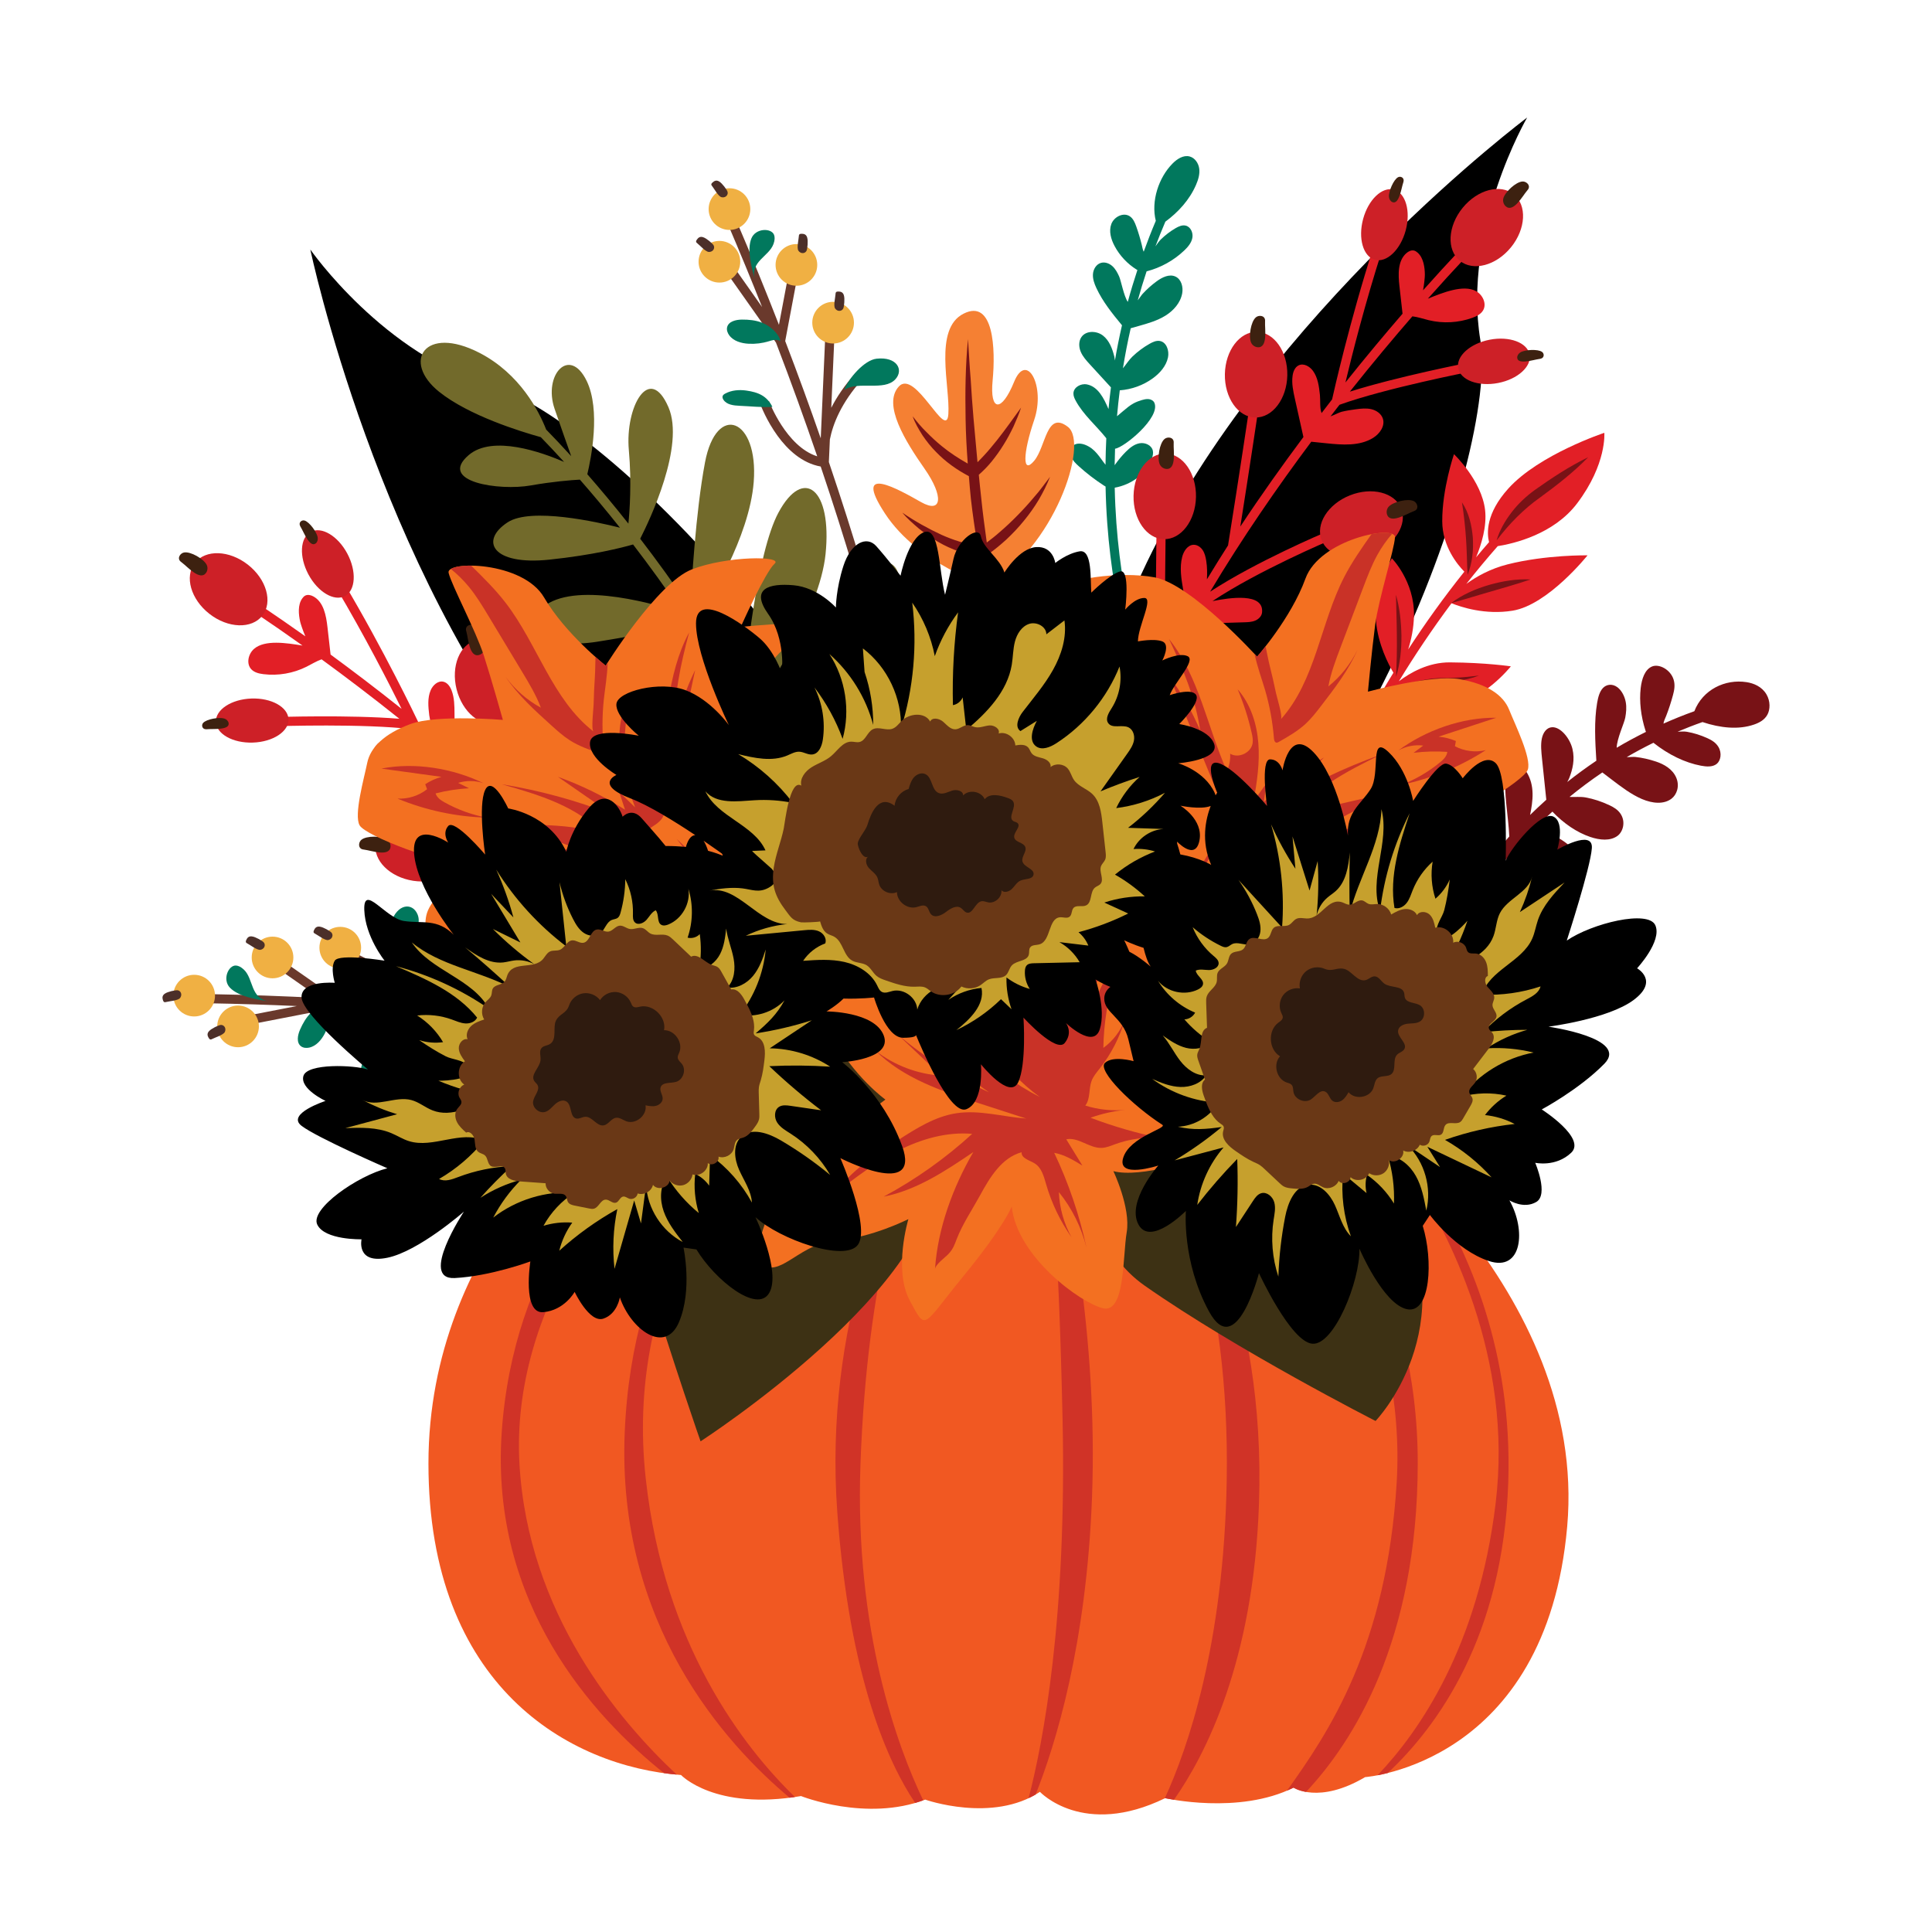 <?xml version="1.0" encoding="utf-8"?>
<!-- Generator: Adobe Illustrator 25.4.1, SVG Export Plug-In . SVG Version: 6.00 Build 0)  -->
<svg version="1.1" id="Layer_1" xmlns="http://www.w3.org/2000/svg" xmlns:xlink="http://www.w3.org/1999/xlink" x="0px" y="0px"
	 viewBox="0 0 714 714" style="enable-background:new 0 0 714 714;" xml:space="preserve">
<style type="text/css">
	.st0{fill:#3D3114;}
	.st1{fill:#6A392C;}
	.st2{fill:#F0B043;}
	.st3{fill:#4C2F29;}
	.st4{fill:#01785D;}
	.st5{fill:#781216;}
	.st6{fill:#E21F26;}
	.st7{fill:#CD2027;}
	.st8{fill:#3D2110;}
	.st9{fill:#726A2B;}
	.st10{fill:#F58033;}
	.st11{fill:#F15822;}
	.st12{fill:#D03327;}
	.st13{fill:#F37021;}
	.st14{fill:#C93227;}
	.st15{fill:#EED614;}
	.st16{fill:#C6A02D;}
	.st17{fill:#6A3816;}
	.st18{fill:#2F1B0F;}
	.st19{fill:#150E11;}
	.st20{fill:#F4CABB;}
	.st21{fill:#D12027;}
	.st22{fill:#F4F4F5;}
	.st23{fill:#009147;}
	.st24{fill:#15582C;}
	.st25{fill:#D3202B;}
	.st26{fill:#F7A8AD;}
	.st27{fill:#EAEAEA;}
	.st28{fill:#E53E39;}
	.st29{fill:#F04C40;}
	.st30{fill:#F7D17C;}
	.st31{fill:#5A3925;}
	.st32{fill:#FCCE4A;}
	.st33{fill:#909A4C;}
	.st34{fill:#9B663A;}
	.st35{fill:#FFDB68;}
	.st36{fill:#DF4D26;}
	.st37{fill:#895F62;}
	.st38{fill:#513638;}
	.st39{fill:#F79C8C;}
	.st40{fill:#9E2B21;}
	.st41{fill:#931B1E;}
	.st42{fill:#97A93A;}
	.st43{fill:#E6E7E8;}
	.st44{fill:#D1D3D4;}
	.st45{fill:#EEBFAE;}
	.st46{fill:#211410;}
	.st47{fill:#A98E56;}
	.st48{fill:#543B34;}
	.st49{fill:#E5B1A1;}
	.st50{fill:#7FA866;}
	.st51{fill:#4B813C;}
	.st52{fill:#A389B8;}
	.st53{fill:#F4D7C9;}
	.st54{fill:#EFE1DB;}
	.st55{fill:#D6646D;}
	.st56{fill:#C93643;}
	.st57{fill:#B22E3D;}
	.st58{fill:#885436;}
	.st59{fill:#72412A;}
	.st60{fill:#F9DFCF;}
	.st61{fill:#3C2415;}
	.st62{fill:#EDB856;}
	.st63{fill:#FCCA6C;}
	.st64{fill:#DD5E6C;}
	.st65{fill:#BCBEC0;}
	.st66{fill:#F7B219;}
	.st67{fill:#D49929;}
	.st68{fill:#C72128;}
	.st69{fill:#91222B;}
	.st70{fill:#F4BA19;}
	.st71{fill:#999338;}
	.st72{fill:#7C762F;}
	.st73{fill:#DF2735;}
	.st74{fill:#F26324;}
	.st75{fill:#9A3035;}
	.st76{fill:#959135;}
	.st77{fill:#FCB418;}
	.st78{fill:#F68622;}
	.st79{fill:#FBB87B;}
	.st80{fill:#B17551;}
	.st81{fill:#C47B48;}
	.st82{fill:#F4CDA9;}
	.st83{fill:#C4E2E8;}
	.st84{fill:#5B7D79;}
	.st85{fill:#669D9A;}
	.st86{fill:#DBF0F2;}
	.st87{fill:#FAD8B4;}
	.st88{fill:#826348;}
	.st89{fill:#5D4D33;}
	.st90{fill:#F9BF84;}
	.st91{fill:#F9E7D3;}
	.st92{fill:#D2DADB;}
	.st93{fill:#8E9C9E;}
	.st94{fill:#DBE9EA;}
	.st95{fill:#E4662D;}
	.st96{fill:#F7D6C0;}
	.st97{fill:#411E1B;}
	.st98{fill:#DAAD8B;}
	.st99{fill:#A15540;}
	.st100{fill:#765844;}
	.st101{fill:#8F4920;}
	.st102{fill:#A8602C;}
</style>
<g>
	<g>
		<path class="twig" d="M393.138,394.005c0,0-13.829-93.671,30.692-186.144
			S564.372,43.45,564.372,43.45s-24.013,41.293-17.277,82.327
			S502.029,320.582,393.138,394.005z"/>
		<path class="twig" d="M359.876,395.685c0,0-90.725-27.1-155.678-106.564
			s-89.509-196.903-89.509-196.903s27.255,39.229,67.287,50.486
			S339.419,265.957,359.876,395.685z"/>
		<g>
			<path class="st1" d="M333.237,264.404c-0.11-0.534-7.894-37.43-26.915-93.629
				l0.369-8.365c1.098-5.587,4.121-13.524,11.977-22.212l-2.512-2.27
				c-4.077,4.508-6.943,8.829-8.95,12.775l1.157-26.311l-3.381-0.148
				l-1.648,37.437c-0.017,0.086-0.025,0.161-0.041,0.247
				c-3.925-11.302-8.292-23.313-13.107-35.883l4.783-25.355l-3.329-0.627
				l-3.77,19.976c-4.799-12.332-10.022-25.172-15.71-38.424l-3.112,1.334
				c4.483,10.446,8.667,20.624,12.593,30.511l-10.478-14.856l-2.768,1.951
				l18.379,26.054c5.709,14.88,10.777,28.957,15.244,42.03
				c-11.462-3.606-17.757-20.202-17.825-20.383l-3.177,1.177
				c0.166,0.447,2.285,6.064,6.37,11.672c3.69,5.065,9.005,10.076,15.914,11.307
				c18.808,55.658,26.512,92.148,26.623,92.679L333.237,264.404z"/>
			<circle class="st2" cx="269.585" cy="77.273" r="7.7"/>
			<path class="st3" d="M263.152,68.739c-0.122-0.152-0.249-0.315-0.272-0.509
				c-0.038-0.313,0.203-0.586,0.439-0.795c0.337-0.3,0.72-0.577,1.164-0.657
				c0.86-0.153,1.658,0.464,2.262,1.095c0.647,0.676,1.228,1.416,1.73,2.206
				c0.214,0.336,0.418,0.695,0.46,1.092c0.059,0.557-0.234,1.124-0.695,1.443
				s-1.066,0.397-1.609,0.259C265.443,72.571,263.918,69.693,263.152,68.739z"/>
			<circle class="st2" cx="265.867" cy="96.73" r="7.7"/>
			<path class="st3" d="M257.663,89.882c-0.154-0.12-0.314-0.251-0.381-0.434
				c-0.108-0.296,0.065-0.617,0.247-0.874c0.26-0.369,0.57-0.726,0.984-0.904
				c0.803-0.345,1.72,0.075,2.452,0.552c0.784,0.511,1.517,1.1,2.186,1.755
				c0.285,0.279,0.565,0.582,0.696,0.958c0.184,0.529,0.027,1.148-0.349,1.563
				s-0.948,0.629-1.508,0.618C260.765,93.092,258.625,90.636,257.663,89.882z"/>
			<circle class="st2" cx="307.888" cy="119.244" r="7.7"/>
			<path class="st3" d="M308.793,108.596c0.011-0.195,0.025-0.401,0.137-0.561
				c0.181-0.258,0.542-0.301,0.858-0.299c0.451,0.002,0.921,0.05,1.305,0.288
				c0.743,0.46,0.925,1.452,0.954,2.325c0.031,0.935-0.031,1.874-0.184,2.797
				c-0.065,0.393-0.153,0.797-0.386,1.12c-0.328,0.454-0.925,0.681-1.48,0.611
				c-0.556-0.07-1.059-0.416-1.372-0.881
				C307.942,112.978,308.727,109.817,308.793,108.596z"/>
			<circle class="st2" cx="294.325" cy="97.899" r="7.7"/>
			<path class="st3" d="M295.231,87.251c0.011-0.195,0.025-0.401,0.137-0.561
				c0.181-0.258,0.542-0.301,0.858-0.299c0.451,0.002,0.921,0.05,1.305,0.288
				c0.743,0.46,0.925,1.452,0.954,2.325c0.031,0.935-0.031,1.874-0.184,2.797
				c-0.065,0.393-0.153,0.797-0.386,1.12c-0.328,0.454-0.925,0.681-1.48,0.611
				c-0.556-0.07-1.059-0.416-1.372-0.881
				C294.38,91.633,295.164,88.472,295.231,87.251z"/>
			<path class="st4" d="M286.074,86.818c0.303,0.819,0.293,1.929-0.204,3.315
				c-1.713,4.771-8.762,6.398-6.887,13.31c-1.19-4.388-3.02-11.026-1.303-15.318
				C279.238,84.231,285.1,84.182,286.074,86.818z"/>
			<path class="st4" d="M281.58,119.25c-2.343-0.919-4.9-1.164-7.416-1.139
				c-2.211,0.022-4.942,0.666-5.448,2.819c-0.24,1.019,0.143,2.101,0.757,2.95
				c1.595,2.203,4.511,3.014,7.227,3.157c2.506,0.131,5.035-0.181,7.433-0.918
				c1.516-0.466,2.87-0.849,4.326-0.056
				C287.628,122.948,284.475,120.385,281.58,119.25z"/>
			<path class="st4" d="M330.872,140.195c-4.143,4.473-13.585,0.481-18.85,3.868
				c1.575-4.237,7.402-10.992,11.908-11.496
				C331.465,131.724,334.114,136.694,330.872,140.195z"/>
			<path class="st4" d="M275.83,144.338c-2.652-0.377-5.465-0.159-7.82,1.116
				c-0.387,0.209-0.784,0.475-0.936,0.887c-0.168,0.455,0.009,0.968,0.271,1.376
				c1.206,1.878,3.787,2.161,6.017,2.253c3.973,0.164,8.156,0.656,12.093,0.385
				C283.383,146.305,280.279,144.971,275.83,144.338z"/>
		</g>
		<g>
			<path class="st1" d="M268.534,386.659c-0.532-0.119-37.374-8.154-96.43-13.859
				l-7.478-3.768c-4.645-3.293-10.644-9.306-15.345-20.034l-3.1,1.36
				c2.439,5.567,5.204,9.954,7.979,13.403l-23.521-11.848l-1.521,3.023
				l33.466,16.86c0.072,0.051,0.137,0.089,0.208,0.139
				c-11.917-1.057-24.663-2-38.101-2.766l-21.162-14.763l-1.938,2.779
				l16.672,11.632c-13.215-0.682-27.068-1.185-41.486-1.434l-0.06,3.385
				c11.366,0.196,22.365,0.555,32.992,1.03l-17.847,3.462l0.644,3.325
				l31.3-6.075c15.912,0.897,30.829,2.049,44.585,3.338
				c-7.99,8.974-25.708,7.908-25.901,7.895l-0.23,3.38
				c0.476,0.032,6.468,0.403,13.258-1.022c6.133-1.287,12.883-4.079,16.839-9.876
				c58.474,5.678,94.914,13.62,95.444,13.736L268.534,386.659z"/>
			<circle class="st2" cx="71.76" cy="367.95" r="7.7"/>
			<path class="st3" d="M61.339,370.317c-0.189,0.049-0.39,0.098-0.576,0.04
				c-0.301-0.094-0.451-0.425-0.545-0.726c-0.135-0.431-0.231-0.893-0.121-1.331
				c0.213-0.848,1.103-1.322,1.927-1.614c0.882-0.313,1.795-0.539,2.721-0.673
				c0.394-0.057,0.806-0.096,1.184,0.028c0.532,0.175,0.929,0.675,1.031,1.225
				c0.102,0.551-0.075,1.135-0.424,1.574
				C65.773,369.799,62.523,370.01,61.339,370.317z"/>
			<circle class="st2" cx="87.98" cy="379.323" r="7.7"/>
			<path class="st3" d="M78.369,383.995c-0.173,0.091-0.357,0.184-0.552,0.169
				c-0.315-0.023-0.536-0.312-0.696-0.583c-0.229-0.389-0.428-0.817-0.421-1.268
				c0.015-0.874,0.774-1.538,1.509-2.01c0.788-0.505,1.626-0.933,2.497-1.273
				c0.371-0.145,0.763-0.277,1.16-0.241c0.558,0.05,1.058,0.446,1.282,0.959
				s0.185,1.123-0.055,1.629C82.569,382.483,79.452,383.427,78.369,383.995z"/>
			<circle class="st2" cx="125.749" cy="350.234" r="7.7"/>
			<path class="st3" d="M116.41,345.041c-0.173-0.09-0.355-0.187-0.455-0.355
				c-0.161-0.271-0.052-0.618,0.079-0.905c0.187-0.411,0.424-0.82,0.798-1.072
				c0.724-0.489,1.703-0.248,2.512,0.084c0.866,0.356,1.696,0.797,2.476,1.315
				c0.332,0.221,0.664,0.466,0.863,0.811c0.279,0.485,0.242,1.122-0.05,1.6
				c-0.292,0.478-0.814,0.795-1.366,0.889
				C120.057,347.614,117.496,345.602,116.41,345.041z"/>
			<circle class="st2" cx="100.72" cy="353.848" r="7.7"/>
			<path class="st3" d="M91.38,348.654c-0.173-0.09-0.355-0.187-0.455-0.355
				c-0.161-0.271-0.052-0.618,0.079-0.905c0.187-0.411,0.424-0.82,0.798-1.072
				c0.724-0.489,1.703-0.248,2.512,0.084c0.866,0.356,1.696,0.797,2.476,1.315
				c0.332,0.221,0.664,0.466,0.863,0.811c0.279,0.485,0.242,1.122-0.05,1.6
				c-0.292,0.478-0.814,0.795-1.366,0.889
				C95.027,351.228,92.466,349.216,91.38,348.654z"/>
			<path class="st4" d="M87.229,356.828c0.871,0.06,1.88,0.524,2.939,1.546
				c3.649,3.519,2.241,10.615,9.314,11.74
				c-4.491-0.714-11.294-1.769-14.504-5.095
				C82.066,362.001,84.425,356.634,87.229,356.828z"/>
			<path class="st4" d="M114.964,374.229c-1.799,1.76-3.071,3.991-4.081,6.297
				c-0.887,2.025-1.419,4.78,0.336,6.125c0.831,0.637,1.975,0.731,3.001,0.52
				c2.664-0.55,4.599-2.877,5.843-5.296c1.148-2.232,1.9-4.666,2.212-7.156
				c0.197-1.573,0.403-2.966,1.723-3.968
				C120.816,370.231,117.186,372.055,114.964,374.229z"/>
			<path class="st4" d="M154.284,337.867c2.379,5.613-5.134,12.587-4.204,18.777
				c-3.218-3.174-6.989-11.259-5.6-15.575
				C146.802,333.851,152.421,333.474,154.284,337.867z"/>
			<path class="st4" d="M135.485,389.765c-1.432,2.264-2.387,4.918-2.19,7.59
				c0.032,0.439,0.112,0.909,0.425,1.218c0.346,0.34,0.886,0.389,1.366,0.318
				c2.207-0.329,3.524-2.568,4.523-4.563c1.779-3.556,3.944-7.169,5.312-10.871
				C140.377,383.683,137.887,385.967,135.485,389.765z"/>
		</g>
		<path class="st5" d="M514.028,385.272c0.142-0.525,8.603-30.503,32.006-61.818
			c-0.109-0.314-0.22-0.628-0.317-0.942c-1.62-5.256-2.907-10.547-3.847-15.804
			c-0.355-1.985-0.659-4.033-0.275-5.749c0.384-1.716,1.637-3.016,3.279-2.637
			c1.772,0.409,3.344,2.54,4.306,4.608c2.397,5.154,1.794,9.161,2.025,13.912
			c2.098-2.577,4.266-5.151,6.576-7.703c-0.352-7.777-2.135-16.074-1.315-23.403
			c0.133-1.189,0.355-2.391,1.021-3.137c1.542-1.726,4.884-0.078,6.611,2.619
			c3.228,5.041,2.406,10.842,1.368,15.967c1.935-1.899,3.929-3.775,5.995-5.624
			c-0.005-0.044-0.013-0.088-0.017-0.132c-0.524-5.024-1.048-10.047-1.571-15.071
			c-0.265-2.54-0.528-5.135-0.071-7.382c0.457-2.247,1.779-4.118,3.798-4.221
			c3.113-0.16,6.576,4.046,7.525,8.022c0.949,3.976,0.036,7.581-1.158,10.704
			c-0.167,0.437-0.453,0.959-0.767,1.526c3.419-2.72,7.009-5.346,10.756-7.871
			c-0.459-7.31-0.846-14.67,0.279-21.314c0.36-2.13,0.908-4.239,2.171-5.568
			c1.263-1.329,3.403-1.69,5.294-0.303c1.619,1.187,2.724,3.402,3.108,5.453
			c0.385,2.051,0.159,3.975-0.164,5.79c-0.374,2.1-3.074,7.672-3.176,11.149
			c3.463-2.069,7.095-4.009,10.822-5.869c-0.052-0.152-0.119-0.3-0.167-0.451
			c-1.722-5.353-2.341-10.841-1.775-15.743c0.4-3.459,1.545-6.829,4.149-7.953
			c2.603-1.124,6.888,1.089,8.029,4.876c0.616,2.045,0.212,3.955-0.251,5.678
			c-0.709,2.636-1.542,5.188-2.497,7.641c-0.344,0.882-0.899,1.921-1.018,2.901
			c3.686-1.641,7.482-3.182,11.417-4.588c3.061-7.929,11.311-11.977,19.307-10.737
			c2.592,0.402,5.636,1.61,7.343,4.518c1.48,2.522,1.404,5.587,0.33,7.526
			c-1.074,1.939-2.961,2.942-4.909,3.618c-5.703,1.979-12.439,1.299-19.065-0.915
			c-3.159,1.104-6.214,2.308-9.21,3.567c1.197-0.049,2.4-0.155,3.445,0.025
			c2.502,0.432,5.05,1.222,7.573,2.364c1.487,0.673,3.095,1.59,4.076,3.232
			c1.387,2.321,0.831,5.163-0.685,6.317c-1.516,1.154-3.688,1.015-5.775,0.622
			c-5.882-1.108-11.976-4.047-17.526-8.452c-0.009-0.007-0.017-0.015-0.026-0.022
			c-3.396,1.679-6.699,3.435-9.874,5.291c1.18,0.035,2.37-0.134,3.204-0.045
			c2.523,0.27,5.101,0.857,7.68,1.723c2.816,0.946,6.108,2.713,7.462,6.038
			c1.274,3.128,0.118,6.185-1.781,7.646c-2.826,2.174-7.014,1.818-10.95,0.14
			c-3.936-1.678-7.712-4.55-11.427-7.386c-1.065-0.813-2.131-1.626-3.196-2.439
			c-4.264,2.885-8.307,5.911-12.14,9.047c1.97,0.104,4.018-0.163,5.963,0.192
			c2.939,0.536,5.931,1.512,8.886,2.917c1.447,0.689,2.987,1.571,4.016,3.12
			c1.996,3.004,0.895,6.726-1.178,8.203c-2.645,1.885-6.407,1.579-10.01,0.364
			c-4.901-1.654-9.8-4.956-13.99-9.365c-2.458,2.217-4.83,4.467-7.098,6.752
			c0.013,0.003,0.027,0.006,0.04,0.009c1.136,0.291,2.272,0.582,3.408,0.873
			c1.713,0.439,3.44,0.882,5.147,1.72c1.246,0.612,2.465,1.425,3.651,2.317
			c0.399,0.3,0.8,0.614,1.183,0.957c0.483,0.432,0.938,0.91,1.329,1.463
			c0.702,0.994,1.166,2.285,0.969,3.292c-1.367,6.985-20.925,1.611-24.123-1.583
			c-1.398,1.609-2.755,3.22-4.069,4.836c0.11-0.005,0.209-0.01,0.327-0.015
			c2.17-0.101,4.381-0.01,6.647,0.349c2.233,0.354,4.628,1.013,6.667,2.868
			c2.039,1.854,3.505,5.231,2.657,7.351c-0.402,1.004-1.236,1.578-2.106,1.993
			c-5.549,2.647-13.335-0.165-19.52-5.721
			c-22.781,30.642-31.032,59.832-31.171,60.347L514.028,385.272z"/>
		<path class="st4" d="M418.143,242.922c-0.156-0.44-8.839-25.789-9.563-63.114
			c-0.204-0.118-0.41-0.235-0.607-0.363c-3.301-2.134-6.427-4.537-9.338-7.179
			c-1.099-0.997-2.198-2.072-2.752-3.449c-0.554-1.377-0.424-3.135,0.689-4.117
			c1.2-1.059,3.062-0.876,4.547-0.278c3.7,1.49,5.163,4.486,7.44,7.333
			c0.039-3.2,0.12-6.449,0.291-9.791c-3.712-4.68-8.479-8.625-11.317-13.892
			c-0.461-0.855-0.876-1.784-0.831-2.754c0.105-2.245,2.763-3.686,4.97-3.258
			c4.126,0.799,6.273,5.098,7.991,9.128c0.252-2.647,0.548-5.324,0.897-8.038
			c-0.022-0.024-0.047-0.046-0.069-0.071c-2.568-2.802-5.135-5.605-7.703-8.407
			c-1.298-1.417-2.62-2.87-3.373-4.638c-0.753-1.768-0.839-3.942,0.271-5.51
			c1.712-2.42,5.595-2.326,7.933-0.505c2.339,1.821,3.443,4.79,4.168,7.664
			c0.101,0.402,0.173,0.946,0.249,1.54c0.732-4.274,1.603-8.616,2.611-13.011
			c-3.563-4.304-7.106-8.692-9.461-13.752c-0.755-1.622-1.393-3.37-1.269-5.155
			c0.124-1.785,1.187-3.608,2.897-4.134c1.464-0.451,3.097,0.134,4.243,1.151
			c1.146,1.017,1.886,2.407,2.519,3.802c0.733,1.613,1.702,7.164,3.212,9.45
			c1.05-3.893,2.256-7.83,3.552-11.788c-0.098-0.058-0.204-0.102-0.3-0.162
			c-3.403-2.119-6.235-5.146-8.123-8.683c-1.332-2.496-2.197-5.49-1.213-8.143
			c0.984-2.653,4.439-4.436,6.802-2.88c1.276,0.84,1.907,2.355,2.419,3.795
			c0.784,2.203,1.458,4.445,2.018,6.715c0.201,0.816,0.352,1.891,0.726,2.601
			c1.372-3.787,2.851-7.593,4.472-11.417c-1.825-7.318,1.075-16.033,6.217-21.198
			c1.667-1.674,3.957-3.174,6.247-2.596c1.986,0.501,3.327,2.505,3.586,4.537
			c0.259,2.032-0.369,4.074-1.18,5.955c-2.375,5.504-6.542,10.087-11.338,13.614
			c-1.312,3.053-2.519,6.093-3.668,9.124c0.664-0.922,1.305-1.886,1.985-2.549
			c1.628-1.588,3.445-2.984,5.407-4.136c1.156-0.679,2.491-1.294,3.795-0.982
			c1.842,0.442,2.807,2.662,2.459,4.524c-0.348,1.862-1.655,3.391-3.029,4.695
			c-3.871,3.676-8.689,6.345-13.858,7.678c-0.008,0.002-0.017,0.003-0.025,0.005
			c-1.188,3.596-2.288,7.171-3.27,10.714c0.692-0.856,1.298-1.85,1.816-2.414
			c1.568-1.707,3.31-3.253,5.178-4.623c2.041-1.496,4.725-2.823,7.001-1.719
			c2.142,1.039,2.859,3.843,2.431,6.185c-0.638,3.485-3.199,6.378-6.212,8.242
			c-3.013,1.865-6.473,2.851-9.882,3.815c-0.978,0.277-1.955,0.553-2.933,0.829
			c-1.141,5.008-2.092,9.942-2.874,14.788c1.176-1.401,2.229-3.095,3.504-4.318
			c1.926-1.847,4.081-3.456,6.409-4.762c1.14-0.64,2.421-1.226,3.71-1.008
			c2.5,0.423,3.549,3.608,3.028,6.089c-0.665,3.168-2.959,5.774-5.572,7.684
			c-3.555,2.598-7.853,4.147-12.244,4.466c-0.408,3.239-0.751,6.435-1.02,9.575
			c0.009-0.008,0.018-0.016,0.027-0.024c0.782-0.661,1.565-1.322,2.347-1.983
			c1.18-0.997,2.37-2.001,3.726-2.739c0.99-0.539,2.056-0.929,3.138-1.246
			c0.364-0.106,0.735-0.205,1.11-0.273c0.471-0.085,0.948-0.12,1.422-0.06
			c0.851,0.109,1.7,0.584,2.041,1.371c2.37,5.457-11.264,16.604-14.539,16.955
			c-0.075,2.064-0.125,4.097-0.149,6.103c0.061-0.086,0.115-0.162,0.181-0.253
			c1.198-1.68,2.506-3.268,3.966-4.727c1.439-1.438,3.109-2.802,5.115-3.141
			c2.005-0.34,4.37,0.714,4.841,2.693c0.223,0.937,0.004,1.923-0.307,2.835
			c-1.985,5.814-7.716,9.824-13.769,10.899
			c0.777,36.434,9.224,61.127,9.377,61.558L418.143,242.922z"/>
		<g>
			<path class="st6" d="M245.913,356.953c-1.751-2.212-3.535-4.408-5.337-6.59
				c-4.115-18.749-11.823-50.436-11.903-50.756l-3.291,0.801
				c0.071,0.286,6.231,25.619,10.474,44.357c-3.713-4.345-7.535-8.6-11.397-12.806
				c-0.164-2.931-0.328-5.861-0.492-8.792c-0.226-4.043-0.488-8.224-2.342-11.825
				c-1.012-1.966-2.954-3.878-5.121-3.437c-1.345,0.274-2.38,1.434-2.849,2.724
				c-0.47,1.29-0.464,2.701-0.378,4.072c0.153,2.394,0.67,4.596,1.286,6.763
				c-3.448-3.556-6.916-7.072-10.412-10.498
				c-9.75-24.134-18.656-46.923-18.745-47.151l-3.155,1.232
				c0.08,0.206,7.34,18.785,15.924,40.145
				c-10.138-9.671-20.291-18.691-30.117-27.041
				c-0.028-4.824-0.056-9.647-0.085-14.47c-0.017-2.882-0.047-5.838-1.082-8.528
				c-0.553-1.436-1.54-2.879-3.04-3.22c-1.995-0.454-3.881,1.272-4.689,3.152
				c-1.234,2.872-0.891,6.146-0.526,9.251c0.222,1.887,1.205,4.727,0.899,6.681
				c-1.637-1.351-3.307-2.756-4.915-4.062c-1.029-2.162-12.776-26.726-27.524-51.545
				l-2.913,1.73c10.598,17.834,19.642,35.545,24.236,44.825
				c-9.602-7.646-18.498-14.379-26.247-20.063
				c-0.383-3.376-0.766-6.753-1.15-10.13c-0.491-4.327-1.412-9.321-5.251-11.378
				c-0.922-0.494-2.076-0.758-2.998-0.266c-0.45,0.24-0.796,0.636-1.092,1.052
				c-1.673,2.35-1.358,5.893-0.751,8.581c0.169,0.75,0.965,3.191,1.915,5.399
				c-12.186-8.67-19.835-13.575-20.097-13.742l-1.82,2.858
				c0.268,0.17,8.248,5.289,20.88,14.304c-5.93-0.965-13.954-2.246-17.939,1.23
				c-2.133,1.861-2.936,5.477-0.994,7.536c1.127,1.194,2.848,1.597,4.477,1.798
				c5.42,0.667,11.029-0.3,15.913-2.742c1.836-0.918,3.663-2.059,5.577-2.739
				c8.361,6.105,18.127,13.478,28.744,21.966
				c-18.546-1.51-45.131-0.639-45.427-0.629l0.116,3.385
				c0.322-0.012,32.138-1.054,50.131,1.126c1.374,1.116,2.784,2.288,4.181,3.437
				c-1.502-0.201-3.488-0.727-4.378-0.742c-1.796-0.031-3.599,0.111-5.386,0.279
				c-1.898,0.178-3.837,0.403-5.548,1.245c-1.71,0.841-3.174,2.426-3.356,4.323
				c-0.275,2.868,2.386,5.228,5.114,6.158c5.573,1.898,11.648-0.005,17.221-1.901
				c1.785-0.607,3.57-1.214,5.355-1.821
				c15.909,13.507,32.742,28.903,48.813,45.669
				c-19.072-7.045-45.688-11.75-46.964-11.973l-0.582,3.334
				c0.314,0.056,28.528,5.043,47.468,12.233c-6.39,0.183-19.293,1.09-16.918,8.179
				c0.44,1.313,1.794,2.15,3.16,2.378c1.367,0.228,2.762-0.042,4.121-0.311
				c6.344-1.256,12.687-2.512,19.031-3.768
				c6.742,7.416,13.327,15.005,19.516,22.826L245.913,356.953z"/>
			
				<ellipse transform="matrix(0.97 -0.243 0.243 0.97 -55.811 51.254)" class="st7" cx="179.913" cy="251.926" rx="11.536" ry="15.822"/>
			<path class="st8" d="M175.311,231.112c-1.143-0.596-2.894-0.094-3.092,1.18
				c-0.069,0.443,0.055,0.89,0.177,1.321c0.666,2.344,1.051,9.549,4.71,8.427
				c1.003-0.308,1.804-1.199,2.002-2.229
				C179.569,237.426,177.502,232.256,175.311,231.112z"/>
			
				<ellipse transform="matrix(0.154 -0.988 0.988 0.154 -179.806 418.381)" class="st7" cx="154.519" cy="314.235" rx="11.536" ry="15.822"/>
			<path class="st8" d="M133.558,310.359c-0.994,0.82-1.214,2.629-0.118,3.307
				c0.381,0.236,0.841,0.296,1.285,0.352c2.418,0.301,9.203,2.754,9.596-1.053
				c0.108-1.044-0.401-2.128-1.272-2.713
				C141.032,308.899,135.465,308.788,133.558,310.359z"/>
			
				<ellipse transform="matrix(0.616 -0.788 0.788 0.616 -139.124 150.165)" class="st7" cx="84.446" cy="217.768" rx="11.536" ry="15.822"/>
			
				<ellipse transform="matrix(0.97 -0.243 0.243 0.97 -63.342 62.776)" class="st7" cx="222.869" cy="288.221" rx="11.536" ry="15.822"/>
			<path class="st8" d="M218.267,267.407c-1.143-0.596-2.894-0.094-3.092,1.18
				c-0.069,0.443,0.055,0.89,0.177,1.321c0.666,2.344,1.051,9.549,4.71,8.427
				c1.003-0.308,1.804-1.199,2.002-2.229
				C222.525,273.721,220.458,268.551,218.267,267.407z"/>
			
				<ellipse transform="matrix(0.999 -0.035 0.035 0.999 -9.188 3.393)" class="st7" cx="93.159" cy="266.426" rx="13.427" ry="8.149"/>
			
				<ellipse transform="matrix(0.883 -0.47 0.47 0.883 -83.718 81.438)" class="st7" cx="121.153" cy="208.295" rx="8.149" ry="13.427"/>
			<path class="st8" d="M112.551,192.375c-0.935-0.263-1.995,0.476-1.795,1.541
				c0.069,0.37,0.271,0.708,0.468,1.032c1.069,1.765,3.224,7.506,5.421,5.904
				c0.602-0.439,0.913-1.311,0.778-2.18
				C117.109,196.659,114.343,192.881,112.551,192.375z"/>
			<path class="st8" d="M68.025,204.177c-1.268,0.232-2.341,1.705-1.714,2.831
				c0.218,0.391,0.59,0.668,0.951,0.933c1.966,1.44,6.697,6.887,8.895,3.753
				c0.602-0.859,0.686-2.054,0.21-2.989
				C75.264,206.54,70.456,203.733,68.025,204.177z"/>
			<path class="st8" d="M75.078,267.158c-0.647,0.724-0.449,2.001,0.596,2.29
				c0.363,0.1,0.755,0.067,1.132,0.033c2.055-0.185,8.159,0.401,7.685-2.276
				c-0.13-0.734-0.776-1.396-1.617-1.656
				C80.929,264.946,76.32,265.77,75.078,267.158z"/>
		</g>
		<g>
			<path class="st6" d="M423.399,255.709c1.213-2.547,2.461-5.085,3.731-7.616
				c-0.174-19.194,0.264-51.803,0.27-52.132l3.387,0.046
				c-0.005,0.295-0.354,26.364-0.307,45.576c2.65-5.065,5.425-10.065,8.25-15.027
				c-0.495-2.893-0.989-5.787-1.483-8.68c-0.682-3.992-1.36-8.126-0.357-12.049
				c0.548-2.142,2.014-4.44,4.225-4.494c1.373-0.033,2.64,0.866,3.386,2.019
				c0.746,1.153,1.055,2.53,1.278,3.885c0.385,2.367,0.373,4.63,0.257,6.879
				c2.567-4.236,5.162-8.437,7.806-12.557c4.116-25.702,7.709-49.903,7.744-50.146
				l3.351,0.496c-0.032,0.219-2.96,19.949-6.559,42.687
				c7.723-11.691,15.606-22.75,23.319-33.083
				c-1.049-4.708-2.099-9.416-3.148-14.124c-0.627-2.813-1.258-5.701-0.849-8.554
				c0.218-1.523,0.858-3.15,2.244-3.818c1.844-0.888,4.068,0.373,5.275,2.026
				c1.844,2.524,2.241,5.792,2.578,8.9c0.205,1.889-0.119,4.876,0.615,6.713
				c1.294-1.683,2.608-3.425,3.883-5.057c0.52-2.337,6.487-28.903,15.321-56.389
				l3.226,1.036c-6.349,19.75-11.21,39.033-13.617,49.105
				c7.652-9.596,14.821-18.146,21.106-25.417c-0.38-3.377-0.761-6.754-1.141-10.131
				c-0.487-4.328-0.704-9.402,2.578-12.263c0.788-0.687,1.854-1.203,2.863-0.928
				c0.492,0.134,0.918,0.443,1.299,0.781c2.156,1.917,2.64,5.441,2.648,8.197
				c0.002,0.769-0.228,3.326-0.661,5.69
				c9.943-11.172,16.304-17.661,16.522-17.882l2.412,2.38
				c-0.223,0.226-6.859,6.997-17.159,18.604c5.565-2.265,13.101-5.304,17.761-2.807
				c2.495,1.338,4.085,4.683,2.651,7.124c-0.832,1.416-2.419,2.193-3.963,2.752
				c-5.134,1.86-10.818,2.17-16.124,0.88c-1.995-0.485-4.03-1.19-6.047-1.424
				c-6.787,7.818-14.66,17.184-23.114,27.829
				c17.741-5.612,43.849-10.699,44.14-10.755l0.642,3.325
				c-0.316,0.06-31.562,6.147-48.614,12.29c-1.091,1.395-2.203,2.851-3.308,4.284
				c1.419-0.531,3.237-1.487,4.102-1.701c1.744-0.431,3.533-0.696,5.312-0.931
				c1.89-0.25,3.83-0.463,5.685-0.025c1.855,0.438,3.636,1.656,4.237,3.465
				c0.909,2.735-1.158,5.629-3.61,7.144c-5.008,3.094-11.355,2.595-17.211,1.992
				c-1.876-0.193-3.751-0.387-5.627-0.58
				c-12.492,16.718-25.462,35.484-37.385,55.415
				c17.018-11.125,41.911-21.654,43.105-22.156l1.311,3.12
				c-0.294,0.124-26.682,11.285-43.539,22.522c6.27-1.248,19.05-3.245,18.317,4.195
				c-0.136,1.379-1.269,2.496-2.55,3.023c-1.281,0.527-2.702,0.576-4.086,0.617
				c-6.464,0.192-12.928,0.384-19.392,0.576
				c-4.916,8.734-9.64,17.602-13.927,26.607L423.399,255.709z"/>
			
				<ellipse transform="matrix(0.02 -1 1 0.02 316.325 599.984)" class="st7" cx="464.284" cy="138.598" rx="15.822" ry="11.536"/>
			<path class="st8" d="M464.123,117.282c0.981-0.836,2.8-0.737,3.277,0.46
				c0.166,0.416,0.145,0.88,0.122,1.327c-0.126,2.434,1.108,9.542-2.71,9.266
				c-1.047-0.076-2.026-0.766-2.449-1.726
				C461.382,124.387,462.243,118.886,464.123,117.282z"/>
			
				<ellipse transform="matrix(0.929 -0.371 0.371 0.929 -35.955 200.47)" class="st7" cx="502.949" cy="193.665" rx="15.822" ry="11.536"/>
			<path class="st8" d="M522.515,185.207c1.152,0.577,1.771,2.291,0.854,3.197
				c-0.318,0.315-0.753,0.477-1.174,0.63c-2.29,0.833-8.356,4.739-9.589,1.116
				c-0.338-0.993-0.085-2.164,0.634-2.928
				C514.904,185.452,520.305,184.101,522.515,185.207z"/>
			
				<ellipse transform="matrix(0.63 -0.776 0.776 0.63 137.978 457.77)" class="st7" cx="549.715" cy="83.988" rx="15.822" ry="11.536"/>
			
				<ellipse transform="matrix(0.02 -1 1 0.02 238.279 610.283)" class="st7" cx="430.516" cy="183.567" rx="15.822" ry="11.536"/>
			<path class="st8" d="M430.354,162.252c0.981-0.836,2.8-0.737,3.277,0.46
				c0.166,0.416,0.145,0.88,0.122,1.327c-0.126,2.434,1.108,9.542-2.71,9.266
				c-1.047-0.076-2.026-0.766-2.449-1.726
				C427.614,169.356,428.475,163.856,430.354,162.252z"/>
			
				<ellipse transform="matrix(0.982 -0.189 0.189 0.982 -15.264 106.926)" class="st7" cx="552.086" cy="133.363" rx="13.427" ry="8.149"/>
			
				<ellipse transform="matrix(0.261 -0.965 0.965 0.261 297.997 555.305)" class="st7" cx="511.82" cy="82.949" rx="13.427" ry="8.149"/>
			<path class="st8" d="M516.65,65.51c0.852-0.465,2.051,0.018,2.094,1.101
				c0.015,0.376-0.106,0.75-0.225,1.11c-0.648,1.959-1.467,8.036-3.966,6.965
				c-0.685-0.294-1.183-1.074-1.245-1.951
				C513.164,70.704,515.016,66.404,516.65,65.51z"/>
			<path class="st8" d="M562.687,67.074c1.288-0.057,2.662,1.139,2.303,2.377
				c-0.125,0.43-0.426,0.783-0.719,1.122c-1.595,1.843-4.991,8.208-7.832,5.644
				c-0.779-0.703-1.128-1.849-0.872-2.867
				C556.159,70.994,560.218,67.184,562.687,67.074z"/>
			<path class="st8" d="M569.874,130.04c0.793,0.561,0.885,1.85-0.069,2.365
				c-0.332,0.179-0.721,0.234-1.096,0.285c-2.045,0.278-7.864,2.213-7.999-0.503
				c-0.037-0.744,0.445-1.534,1.206-1.976
				C563.676,129.19,568.353,128.964,569.874,130.04z"/>
		</g>
		<path class="st9" d="M329.054,235.064c10.506-29.301-3.024-36.659-17.267-13.986
			c-12.137,19.321-19.42,54.668-21.31,64.702
			c-3.962-8.083-8.038-15.844-12.18-23.278
			c4.758-6.834,24.602-36.43,26.795-57.698
			c2.494-24.184-8.164-32.568-17.42-15.336
			c-7.961,14.821-12.058,55.439-13.049,66.523
			c-5.569-9.659-11.213-18.695-16.806-27.141
			c3.967-6.024,19.15-30.268,20.73-50.728
			c1.819-23.555-13.795-29.519-18-7.252
			c-3.5,18.535-5.009,45.433-5.417,53.934
			c-6.346-9.392-12.59-17.972-18.536-25.706
			c3.464-6.801,16.621-34.319,10.445-48.606
			c-7.08-16.379-16.065-0.051-14.641,15.847
			c1.077,12.03,0.286,22.69-0.164,27.171
			c-5.43-6.861-10.531-12.938-15.18-18.254
			c1.384-5.782,5.007-23.691-0.247-34.501
			c-6.327-13.02-16.17-2.197-11.829,10.384
			c2.588,7.5,4.773,13.664,6.121,17.435c-3.502-3.845-6.612-7.123-9.255-9.829
			c-2.595-6.622-9.603-20.603-24.678-28.363
			c-20.224-10.411-28.763,3.252-14.908,14.383
			c10.948,8.796,30.05,14.698,37.605,16.794c2.482,2.55,5.379,5.614,8.599,9.145
			c-8.13-3.523-26.389-10.097-35.239-2.53
			c-11.579,9.899,11.214,13.297,22.93,11.226
			c8.152-1.441,14.836-1.963,18.154-2.148c4.535,5.178,9.509,11.086,14.809,17.762
			c-8.355-2.107-32.902-7.614-41.506-1.989
			c-10.433,6.821-5.661,15.999,15.379,13.803
			c16.256-1.697,26.938-4.448,30.968-5.614c5.857,7.621,12.008,16.074,18.259,25.32
			c-9.078-3.009-37.99-11.553-50.567-2.938
			c-15.022,10.288,0.98,16.386,18.962,13.574
			c14.549-2.275,29.275-5.377,34.37-6.479c5.626,8.495,11.305,17.587,16.905,27.32
			c-8.689-2.802-37.927-11.335-52.172-4.348
			c-16.845,8.262-5.353,17.42,21.198,14.418
			c20.005-2.262,30.492-3.447,34.45-3.895c4.175,7.497,8.282,15.329,12.273,23.491
			c-7.482-2.612-31.832-10.388-50.456-7.969
			c-22.261,2.89-21.343,20.924,4.054,20.935
			c20.936,0.009,41.959-6.053,48.713-8.187
			c6.336,13.324,12.336,27.464,17.737,42.417l3.185-1.149
			c-5.451-15.092-11.509-29.362-17.908-42.807
			C297.16,286.406,319.551,261.57,329.054,235.064z"/>
		<g>
			<path class="st6" d="M557.097,208.583c-6.355,1.61-11.467,4.497-15.192,7.204
				c3.698-4.703,7.569-9.36,11.61-13.954c5.904-0.936,20.674-4.345,29.344-15.817
				c11.011-14.569,10.045-26.06,10.045-26.06s-24.091,7.97-35.484,20.596
				c-8.372,9.278-7.939,16.577-7.122,19.803c-1.625,1.859-3.218,3.729-4.787,5.609
				c1.972-4.765,4.023-11.441,3.322-17.488
				c-1.268-10.93-11.495-20.631-11.495-20.631s-4.383,12.821-4.34,24.808
				c0.033,9.303,5.649,16.051,8.169,18.615
				c-7.593,9.48-14.496,19.134-20.756,28.745
				c1.143-3.608,2.074-7.942,2.144-12.618c0.188-12.607-8.186-21.083-8.186-21.083
				s-6.855,11.962-5.847,23.291c0.764,8.58,4.611,15.942,6.436,19.014
				c-6.108,9.932-11.553,19.732-16.349,29.135
				c1.082-4.645,1.783-10.33,0.578-15.339c-2.574-10.698-13.895-19.097-13.895-19.097
				s-2.808,13.255-1.322,25.15c1.175,9.408,7.788,15.485,10.509,17.622
				c-5.148,10.644-9.462,20.631-13.018,29.569
				c0.388-4.855,0.243-10.832-1.81-15.763
				c-4.228-10.158-16.731-16.669-16.731-16.669s-0.684,13.532,2.658,25.044
				c2.494,8.593,9.317,13.502,12.619,15.441c-0.337,0.377-0.529,0.61-0.529,0.61
				s0.147,0.072,0.379,0.178c-7.195,19.283-10.322,31.853-10.403,32.185
				l3.292,0.799c0.08-0.329,3.167-12.723,10.258-31.743
				c4.3,1.495,12.07,3.451,20.705,2.035
				c13.082-2.145,27.668-20.45,27.668-20.45s-15.353-0.263-29.601,3.347
				c-6.822,1.728-12.204,4.926-15.98,7.795
				c3.391-8.622,7.511-18.284,12.433-28.611
				c3.119,1.321,12.482,4.703,23.127,2.957
				c13.082-2.145,27.668-20.45,27.668-20.45s-15.353-0.263-29.601,3.347
				c-9.451,2.394-16.154,7.605-19.61,10.85
				c4.702-9.657,10.105-19.831,16.248-30.217
				c3.407,1.423,11.814,4.432,21.18,4.001
				c12.197-0.562,22.929-14.082,22.929-14.082s-9.146-1.371-22.507-1.467
				c-8.015-0.057-14.751,3.844-18.874,6.981
				c5.826-9.558,12.305-19.247,19.448-28.835c3.534,1.431,12.478,4.405,22.606,2.745
				c13.082-2.145,27.668-20.45,27.668-20.45S571.346,204.973,557.097,208.583z"/>
			<path class="st5" d="M553.094,199.708c1.111-3.773,3.13-7.239,5.536-10.372
				c2.401-3.155,5.343-5.905,8.571-8.246c6.276-4.454,12.692-8.7,19.744-12.118
				c-5.46,5.582-11.556,10.337-17.792,14.883
				C563.077,188.156,557.808,193.518,553.094,199.708z"/>
			<path class="st5" d="M540.291,185.654c2.602,3.886,3.645,8.568,4.026,13.151
				c0.101,2.31,0.116,4.631-0.236,6.918c-0.265,2.291-0.883,4.538-1.703,6.695
				c-0.154-2.317-0.206-4.565-0.276-6.796c-0.055-2.23-0.179-4.441-0.317-6.646
				C541.483,194.555,541,190.204,540.291,185.654z"/>
			<path class="st5" d="M565.625,214.156c-4.928,1.682-9.8,3.006-14.657,4.457
				c-4.885,1.373-9.652,2.922-14.692,4.268c4.165-3.16,9.022-5.241,13.982-6.705
				C555.241,214.771,560.4,213.862,565.625,214.156z"/>
			<path class="st5" d="M515.892,219.779c1.408,4.936,1.939,10.066,2.032,15.183
				c0.028,5.112-0.457,10.294-2,15.191c0.079-2.567,0.252-5.083,0.282-7.611
				c0.014-2.525,0.085-5.042,0.025-7.564
				C516.206,229.932,515.994,224.897,515.892,219.779z"/>
			<path class="st5" d="M512.628,255.622c2.631-1.239,5.374-2.19,8.156-3.022
				c2.78-0.848,5.637-1.452,8.552-1.828c2.981-0.337,5.826-0.139,8.668-0.321
				c2.854-0.145,5.709-0.414,8.585-0.782c-2.715,1.053-5.579,1.658-8.462,2.079
				c-2.894,0.493-5.846,0.348-8.597,0.705
				C523.9,253.131,518.307,254.479,512.628,255.622z"/>
			<path class="st5" d="M489.184,256.159c2.664,4.619,4.411,9.71,5.611,14.899
				c1.137,5.196,1.643,10.621,0.866,15.898c-0.322-2.648-0.566-5.251-1.017-7.835
				c-0.462-2.577-0.895-5.151-1.501-7.696
				C492.027,266.313,490.625,261.274,489.184,256.159z"/>
			<path class="st5" d="M495.314,289.358c5.497-1.966,11.112-3.441,16.754-4.799
				c2.844-0.638,5.625-1.262,8.414-1.993c2.775-0.753,5.538-1.573,8.239-2.665
				c-2.381,1.72-5.108,2.882-7.847,3.907c-2.74,1.039-5.615,1.731-8.423,2.399
				C506.796,287.499,501.115,288.675,495.314,289.358z"/>
			<path class="st5" d="M469.988,299.348c2.675,3.75,4.782,7.832,6.585,12.045
				c0.866,2.122,1.694,4.267,2.285,6.496c0.604,2.217,1.125,4.485,1.18,6.798
				c-1.506-4.335-3.263-8.458-5.025-12.64
				C473.291,307.856,471.489,303.697,469.988,299.348z"/>
			<path class="st5" d="M510.063,315.523c-4.694,0.563-9.215,1.519-13.672,2.783
				c-2.223,0.638-4.432,1.338-6.62,2.124c-2.205,0.753-4.346,1.674-6.579,2.491
				c3.772-2.88,8.169-4.909,12.738-6.243c2.296-0.636,4.643-1.109,7.018-1.313
				C505.317,315.154,507.717,315.099,510.063,315.523z"/>
		</g>
		<g>
			<path class="st10" d="M364.714,216.329c0,0-25.252-7.609-37.674-26.577
				s5.491-8.625,13.354-4.189c7.863,4.436,8.364-2.218,1.321-12.291
				c-7.043-10.073-15.653-23.766-9.545-30.428s17.605,20.362,18.306,10.22
				c0.701-10.142-5.56-31.475,5.607-37.135
				c11.167-5.66,11.875,13.1,10.758,24.667s3.304,11.906,7.932,0.532
				c4.629-11.375,11.69,1.51,7.431,14.063
				c-4.259,12.553-4.398,20.362-0.008,15.102s4.498-18.668,12.461-12.537
				C402.62,163.885,389.427,202.968,364.714,216.329z"/>
			<path class="st5" d="M382.292,183.561c-1.956,2.38-4.041,4.638-6.177,6.825
				c-2.138,2.187-4.353,4.29-6.67,6.267c-1.522,1.357-3.14,2.627-4.762,3.842
				c-0.78-5.547-1.513-11.1-2.082-16.676c-0.323-2.783-0.585-5.573-0.869-8.361
				c1.77-1.546,3.266-3.113,4.697-4.825c1.611-2.01,3.122-4.077,4.449-6.257
				c1.374-2.147,2.544-4.41,3.652-6.687c1.019-2.328,2.049-4.632,2.819-7.049
				l-4.41,6.106c-1.472,2.01-2.95,3.998-4.483,5.926
				c-1.56,1.907-3.082,3.828-4.749,5.601c-0.791,0.852-1.619,1.726-2.456,2.551
				c-0.517-5.385-1.001-10.775-1.472-16.172c-0.415-4.873-0.769-9.752-1.061-14.639
				c-0.425-4.885-0.639-9.776-0.978-14.683c-0.958,9.794-1.076,19.64-0.893,29.471
				c0.086,5.516,0.392,11.024,0.8,16.527c-3.375-1.901-6.636-4.016-9.658-6.494
				c-1.953-1.597-3.815-3.323-5.595-5.153c-1.851-1.781-3.487-3.757-5.095-5.824
				c0.842,2.501,2.217,4.77,3.618,7.018c1.491,2.185,3.144,4.285,5.028,6.172
				c3.488,3.616,7.643,6.58,12.114,8.928c0.24,2.758,0.442,5.518,0.734,8.271
				c0.667,5.812,1.501,11.617,2.492,17.397c-4.515-0.612-8.98-2.058-13.293-3.975
				c-4.987-2.302-9.87-5.035-14.549-8.218c1.829,2.182,3.982,4.05,6.155,5.905
				c2.222,1.792,4.576,3.445,7.074,4.884c2.487,1.467,5.149,2.652,7.904,3.644
				c2.363,0.848,4.859,1.32,7.388,1.64c2.296,12.318,5.451,24.471,9.852,36.188
				c-0.839-4.86-2.106-9.581-2.821-14.436c-0.988-4.787-1.779-9.61-2.532-14.434
				c-0.394-2.697-0.776-5.395-1.166-8.091c2.38-1.66,4.513-3.459,6.612-5.357
				c2.31-2.184,4.513-4.48,6.504-6.95c2.009-2.453,3.858-5.033,5.473-7.75
				c1.593-2.73,3.026-5.545,4.16-8.471
				C386.117,178.714,384.371,181.261,382.292,183.561z"/>
		</g>
	</g>
	<g>
		<path class="st11" d="M222.126,411.326c0,0-63.787,47.069-63.787,129.525
			s52.119,112.016,93.347,115.128c0,0,12.446,13.224,44.34,7.779
			c0,0,24.115,9.631,45.896,1.315c0,0,24.9,8.797,42.399-2.871
			c0,0,15.943,17.114,46.281,2.334c0,0,27.226,6.223,47.451-3.889
			c0,0,9.335,6.223,26.448-3.889c0,0,66.899-4.667,74.678-92.569
			c7.779-87.902-80.901-152.634-80.901-152.634s-28.782,1.389-45.896,0
			S389.078,415.61,369,414.832s-77.642-2.668-97.089-3.279
			C252.463,410.943,222.126,411.326,222.126,411.326z"/>
		<g>
			<g>
				<path class="st12" d="M475.639,661.754c0.813-0.348,1.62-0.711,2.413-1.107
					c0,0,1.578,1.049,4.619,1.585c17.269-18.385,41.181-55.686,41.277-121.353
					c0.097-66.588-33.02-110.803-49.542-128.715
					c-0.812,0.004-1.63,0.006-2.451,0.006
					c14.63,20.876,47.867,75.419,44.215,135.682
					C512.482,608.68,490.896,640.38,475.639,661.754z"/>
				<path class="st12" d="M392.675,523.928c1.651,74.292-7.205,120.129-12.531,140.612
					c0.872-0.41,1.736-0.85,2.582-1.345
					c7.376-18.508,18.766-55.29,20.839-109.707
					c2.279-59.826-9.002-114.223-15.203-139.049
					c-0.517,0.027-1.023,0.051-1.532,0.076
					C388.724,430.322,391.303,462.209,392.675,523.928z"/>
				<path class="st12" d="M518.171,428.828c18.082,27.166,41.027,73.441,34.559,126.803
					c-6.386,52.68-28.027,84.107-43.646,100.452
					c1.099-0.211,2.367-0.484,3.783-0.839
					c18.4-17.23,42.619-50.526,44.531-107.392
					c1.61-47.912-14.283-84.984-29.993-109.605
					C524.191,434.8,521.084,431.654,518.171,428.828z"/>
				<path class="st12" d="M425.74,412.069c-0.545,0.032-1.09,0.064-1.641,0.098
					c11.355,19.353,30.517,62.902,29.251,135.098
					c-1.064,60.638-14.491,99.076-22.878,117.33
					c0.043-0.021,0.085-0.038,0.128-0.059c0,0,1.195,0.271,3.248,0.607
					c11.608-16.513,29.376-50.976,31.42-109.176
					C467.908,480.841,440.831,432.811,425.74,412.069z"/>
				<path class="st12" d="M293.779,664.108c-18.705-18.153-48.33-55.921-55.127-117.621
					c-7.697-69.864,29.214-116.288,47.291-134.484
					c-0.858-0.028-1.703-0.055-2.522-0.082
					c-17.889,14.9-49.738,50.594-52.547,117.452
					c-2.966,70.572,36.867,114.848,60.929,135.003
					C292.454,664.294,293.11,664.206,293.779,664.108z"/>
				<path class="st12" d="M342.099,413.871c-0.306-0.01-0.609-0.021-0.917-0.032
					c-12.118,21.696-36.842,75.386-31.742,145.094
					c4.508,61.615,19.015,92.902,28.775,107.374
					c0.99-0.288,1.978-0.613,2.963-0.97
					c-9.34-19.519-25.406-62.547-23.181-124.268
					C320.518,471.123,334.272,431.229,342.099,413.871z"/>
				<path class="st12" d="M191.978,541.069c-3.341-58.454,37.169-106.978,60.458-129.835
					c-1.823-0.011-3.632-0.018-5.411-0.023
					c-23.092,18.399-57.344,55.839-61.61,118.161
					c-4.344,63.46,33.998,105.181,59.978,125.914
					c1.576,0.218,3.14,0.398,4.691,0.54
					C228.548,635.723,195.119,596.011,191.978,541.069z"/>
			</g>
		</g>
	</g>
	<path class="st0" d="M265.698,401.97c0,0-41.713,21.378-28.712,63.378
		c13.001,42,21.919,67.318,21.919,67.318s90.544-58.544,86.388-101.957
		C341.137,387.297,286.883,378.021,265.698,401.97z"/>
	<path class="st0" d="M407.315,395.685c0,0-18.42,55.552,15.793,79.502
		s85.253,49.952,85.253,49.952s33.31-34.562,7.557-81.945
		C490.166,395.812,407.315,395.685,407.315,395.685z"/>
	<g>
		<path class="st13" d="M435.853,301.467c0,0-10.476-14.649-15.229-27.353
			c-4.753-12.704-19.355-27.076-32.011-30.371s24.282-6.193,24.282-6.193
			s-12.566-18.384-16.476-20.721s16.836-6.036,30.402-3.44
			c13.566,2.596,37.752,29.298,37.752,29.298s12.559-14.21,17.878-28.866
			c5.319-14.656,33.317-19.921,33.088-15.295c-0.229,4.626-6.071,22.8-7.336,32.45
			s-2.662,24.631-2.662,24.631s23.679-6.398,33.829-4.627
			c10.15,1.771,16.162,5.831,18.343,11.276c2.181,5.445,8.343,17.957,6.91,22.173
			c-1.434,4.217-26.474,19.56-40.883,23.397c0,0,18.583,4.638,22.553,13.715
			c3.97,9.078,0.778,38.233-12.353,47.208c0,0,2.493-30.065-10.133-38.389
			c-12.626-8.324-25.059-15.239-25.059-15.239s-5.144,2.283-16.945,7.343
			c-11.8,5.06-39.232,16.566-44.455,15.127S435.853,301.467,435.853,301.467z"/>
		<g>
			<path class="st14" d="M438.916,337.696c-0.131-1.421,0.359-2.82,0.861-4.158
				c2.968-7.909,6.452-15.624,10.425-23.08
				c-6.093,7.938-10.732,16.978-13.679,26.541c0.247,0.299,0.52,0.508,0.826,0.592
				C437.744,337.7,438.281,337.727,438.916,337.696z"/>
			<path class="st14" d="M434.764,285.717c-0.402-0.142-0.844-0.026-1.254,0.09
				c-2.129,0.605-4.258,1.21-6.387,1.814c4.371,7.738,8.73,13.845,8.73,13.845
				s-0.058,0.535-0.148,1.471c1.077-5.369,1.778-10.729,0.083-15.84
				C435.601,286.533,435.324,285.916,434.764,285.717z"/>
			<path class="st14" d="M528.981,336.189c-0.28-0.971-0.547-1.946-0.87-2.903
				c-1.364-4.041-3.156-8.034-6.06-11.158
				c-4.747-5.107-11.792-7.251-18.49-9.189c4.534-3.322,9.789-5.653,15.294-6.785
				c-10.484-0.492-21.008-0.103-31.427,1.163
				c8.996-6.075,18.943-10.573,28.836-15.041c-5.766,1.318-11.532,2.635-17.299,3.953
				c-7.891,1.803-15.984,3.692-22.694,8.218
				c7.46-12.279,21.057-19.209,33.962-25.523
				c-13.301,4.715-26.101,10.845-38.112,18.253
				c5.721-5.738,11.443-11.477,17.164-17.215
				c-7.984,4.61-15.448,10.121-22.205,16.394c0.312-2.28,0.624-4.56,0.936-6.84
				c-1.585,2.218-3.171,4.436-4.756,6.653c1.288-7.11,2.346-14.337,1.781-21.54
				c-0.565-7.203-2.879-14.454-7.644-19.885
				c2.198,5.195,3.934,10.586,5.18,16.088c0.281,1.241,0.539,2.519,0.357,3.778
				c-0.517,3.588-5.211,5.809-8.314,3.935c0.13,2.198-0.281,4.425-1.186,6.432
				c-7.302-16.29-10.249-34.892-21.407-48.826
				c5.116,10.821,9.801,22.02,11.53,33.864
				c-2.947-7.006-6.722-13.664-11.221-19.79
				c6.569,15.988,13.138,31.977,19.708,47.965c0.526,1.281,1.071,2.592,2.009,3.612
				c1.595,1.736,4.033,2.344,6.14,3.401c3.965,1.988,6.931,5.694,11.045,7.351
				c2.997,1.207,6.325,1.212,9.489,1.864c3.147,0.648,6.445,2.25,7.598,5.242
				c7.186-3.102,10.422-4.537,10.422-4.537s12.433,6.915,25.059,15.239
				C525.936,331.764,527.628,333.796,528.981,336.189z"/>
			<path class="st14" d="M533.94,368.749c0.908-0.621,1.764-1.347,2.579-2.148
				c4.505-11.272,4.855-24.199,0.771-35.644c0.627,6.796,1.254,13.65,0.477,20.431
				c-0.503,4.39-1.657,8.776-3.637,12.706
				C534.089,366.939,533.94,368.749,533.94,368.749z"/>
		</g>
		<path class="st14" d="M467.553,255.089c1.684,5.794,2.775,11.76,3.253,17.774
			c0.052,0.657,0.247,1.488,0.899,1.588c0.323,0.049,0.635-0.118,0.918-0.28
			c3.478-1.982,6.991-3.988,9.926-6.71c2.136-1.981,3.924-4.302,5.701-6.611
			c5.031-6.537,10.111-13.155,13.442-20.701c-2.539,5.231-6.25,9.89-10.781,13.535
			c0.913-4.948,2.705-9.685,4.488-14.39c2.822-7.449,5.644-14.897,8.466-22.346
			c1.536-4.053,3.079-8.122,5.179-11.914c1.531-2.763,3.354-5.364,5.426-7.749
			c-1.446-0.556-4.241-0.508-7.619,0.132c-3.634,5.159-7.27,10.345-10.148,15.96
			c-8.783,17.136-10.487,38.121-23.347,52.453
			c0.797-0.888-1.516-8.332-1.79-9.657c-0.707-3.42-1.488-6.825-2.343-10.21
			c-0.502-1.989-0.952-4.526-1.518-7.093c-1.879,2.398-3.132,3.816-3.132,3.816
			s-0.338-0.372-0.935-1.012C464.665,246.539,466.484,251.412,467.553,255.089z"/>
		<path class="st14" d="M516.799,277.332c2.767-1.548,6.033-2.186,9.179-1.793
			c-1.189,0.89-2.378,1.78-3.567,2.67c4.131-0.512,8.311-0.625,12.463-0.338
			c-0.173,1.627-1.474,2.88-2.74,3.916c-4.259,3.489-9.078,6.292-14.216,8.269
			c11.05-2.334,21.668-6.702,31.161-12.82c-3.799,0.909-7.923,0.385-11.374-1.444
			c0.11-0.649,0.22-1.297,0.329-1.946c-2.031-0.858-4.196-1.4-6.392-1.6
			c7.102-2.328,14.203-4.657,21.305-6.985
			C540.393,265.061,526.845,269.913,516.799,277.332z"/>
	</g>
	<g>
		<path class="st13" d="M262.627,298.68c0,0,7.68-16.29,10.08-29.64
			c2.399-13.35,14.189-30.107,26.049-35.616
			c11.861-5.51-24.998-1.741-24.998-1.741s9.068-20.339,12.495-23.339
			c3.427-3-17.645-2.921-30.526,2.064s-31.889,35.59-31.889,35.59
			s-14.903-11.729-22.762-25.195c-7.859-13.465-36.348-13.628-35.294-9.117
			c1.054,4.51,10.059,21.343,13.033,30.61
			c2.974,9.267,7.033,23.755,7.033,23.755s-24.442-2.05-34.111,1.511
			c-9.668,3.561-14.855,8.633-16.025,14.381
			c-1.169,5.748-4.99,19.161-2.824,23.053s29.551,14.498,44.414,15.691
			c0,0-17.451,7.893-19.73,17.536c-2.279,9.642,6.087,37.753,20.615,44.23
			c0,0-7.841-29.131,3.088-39.584c10.93-10.453,21.922-19.484,21.922-19.484
			s5.47,1.324,17.986,4.188c12.516,2.863,41.566,9.267,46.446,6.914
			C272.511,332.135,262.627,298.68,262.627,298.68z"/>
		<g>
			<path class="st14" d="M266.107,334.871c-0.125-1.421-0.858-2.71-1.592-3.936
				c-4.337-7.249-9.148-14.215-14.392-20.838
				c7.418,6.718,13.601,14.78,18.215,23.66c-0.19,0.339-0.421,0.593-0.707,0.73
				C267.261,334.665,266.737,334.788,266.107,334.871z"/>
			<path class="st14" d="M260.875,282.99c0.37-0.212,0.826-0.177,1.25-0.136
				c2.203,0.213,4.406,0.427,6.609,0.64c-2.913,8.396-6.108,15.186-6.108,15.186
				s0.152,0.516,0.409,1.42c-2.022-5.089-3.672-10.236-2.92-15.569
				C260.198,283.943,260.36,283.285,260.875,282.99z"/>
			<path class="st14" d="M177.23,349.531c0.101-1.005,0.189-2.012,0.335-3.012
				c0.618-4.22,1.665-8.47,3.962-12.064c3.755-5.875,10.301-9.247,16.543-12.354
				c-5.056-2.456-10.644-3.807-16.263-3.934
				c10.226-2.363,20.65-3.866,31.126-4.489
				c-9.939-4.364-20.532-7.007-31.065-9.63c5.909,0.263,11.818,0.526,17.727,0.789
				c8.086,0.36,16.387,0.767,23.8,4.017
				c-9.54-10.743-24.158-15.124-37.987-19.023
				c13.931,2.254,27.622,5.991,40.767,11.126
				c-6.657-4.62-13.314-9.24-19.972-13.86
				c8.681,3.105,17.012,7.189,24.784,12.149c-0.716-2.187-1.431-4.374-2.147-6.562
				c1.957,1.898,3.915,3.795,5.872,5.693c-2.541-6.764-4.878-13.685-5.613-20.873
				c-0.735-7.188,0.242-14.736,3.957-20.933c-1.231,5.505-1.973,11.12-2.213,16.756
				c-0.054,1.271-0.078,2.574,0.326,3.781c1.152,3.437,6.168,4.781,8.884,2.381
				c0.266,2.185,1.069,4.303,2.32,6.115c4.264-17.335,3.829-36.164,12.309-51.872
				c-3.094,11.563-5.696,23.42-5.273,35.382c1.643-7.421,4.164-14.647,7.493-21.481
				c-3.597,16.907-7.194,33.814-10.792,50.721
				c-0.288,1.355-0.589,2.742-1.329,3.913c-1.258,1.993-3.548,3.029-5.431,4.447
				c-3.545,2.667-5.798,6.844-9.549,9.212c-2.732,1.725-6.005,2.326-9.001,3.535
				c-2.979,1.202-5.937,3.369-6.536,6.519c-7.626-1.764-11.066-2.596-11.066-2.596
				s-10.993,9.031-21.922,19.484C179.432,344.632,178.133,346.934,177.23,349.531z"/>
			<path class="st14" d="M178.187,382.453c-1.005-0.448-1.977-1.009-2.922-1.651
				c-6.453-10.282-9.114-22.937-7.147-34.929
				c0.601,6.798,1.213,13.654,3.193,20.185c1.282,4.229,3.203,8.337,5.855,11.848
				C177.717,380.699,178.187,382.453,178.187,382.453z"/>
		</g>
		<path class="st14" d="M223.128,258.734c-0.618,6.002-0.623,12.067-0.015,18.07
			c0.066,0.656,0.024,1.508-0.6,1.723c-0.309,0.106-0.646-0.002-0.954-0.111
			c-3.777-1.326-7.592-2.671-10.968-4.822c-2.457-1.566-4.632-3.529-6.794-5.482
			c-6.121-5.529-12.305-11.13-16.935-17.957c3.436,4.691,7.921,8.61,13.032,11.383
			c-1.785-4.704-4.397-9.043-6.994-13.353
			c-4.111-6.822-8.223-13.644-12.334-20.467
			c-2.237-3.712-4.485-7.439-7.23-10.792c-2.001-2.444-4.261-4.676-6.727-6.651
			c1.323-0.806,4.081-1.26,7.52-1.236c4.499,4.425,9.006,8.874,12.844,13.883
			c11.712,15.285,17.15,35.624,32.37,47.419c-0.943-0.731-0.002-8.469,0.03-9.821
			c0.082-3.491,0.241-6.981,0.475-10.465c0.138-2.047,0.125-4.623,0.222-7.25
			c2.279,2.022,3.765,3.193,3.765,3.193s0.266-0.427,0.739-1.163
			C224.436,249.806,223.52,254.925,223.128,258.734z"/>
		<path class="st14" d="M178.666,289.443c-2.999-1.027-6.327-1.07-9.351-0.119
			c1.329,0.662,2.659,1.325,3.988,1.987c-4.155,0.236-8.288,0.874-12.322,1.901
			c0.462,1.57,1.966,2.569,3.397,3.362c4.815,2.669,10.059,4.563,15.468,5.587
			c-11.29-0.315-22.518-2.71-32.955-7.028c3.9,0.213,7.864-1.041,10.931-3.459
			c-0.224-0.619-0.449-1.237-0.673-1.856c1.844-1.209,3.877-2.13,6.002-2.719
			c-7.404-1.018-14.808-2.036-22.212-3.054
			C153.254,281.6,167.453,283.945,178.666,289.443z"/>
	</g>
	<g>
		<path class="st13" d="M373.898,445.893c0,0-2.702,7.248-17.964,25.863
			s-13.484,20.415-19.681,8.95c-6.196-11.465-0.546-30.163-0.546-30.163
			s-13.63,6.907-26.591,7.869c-12.961,0.963-20.036,12.855-26.67,9.391
			s3.635-31.007,19.634-42.742c15.999-11.735,25.134-18.699,25.134-18.699
			s-11.445-8.098-20.261-24.131c-8.816-16.034-8.227-30.014-5.343-32.967
			c2.884-2.953,23.558,17.237,33.72,25.055c0,0-8.354-13.022-9.514-25.144
			s-2.291-16.177,1.783-18.422c4.074-2.246,20.678,15.041,30.172,21.816
			c9.494,6.776,24.917,19.306,24.917,19.306l8.031-4.05
			c0,0,4.869-18.196,17.129-27.165s27.547-14.365,30.314-10.625
			s-11.896,17.558-11.812,27.43c0.084,9.872,2.665,33.95-7.29,43.646
			c0,0,9.145,2.221,14.216,6.687s16.275,11.616,13.445,16.373
			c-2.83,4.757-25.517,11.225-35.257,8.65c0,0,6.457,13.503,4.925,22.574
			s-0.529,30.117-8.819,28.083C399.28,481.444,375.889,464.468,373.898,445.893z"/>
		<path class="st14" d="M362.142,441.848c3.646-6.698,8.045-14.015,15.403-16.019
			c-0.148,2.269,2.948,2.948,4.876,4.154c2.513,1.572,3.345,4.764,4.167,7.611
			c2.023,7.006,5.214,13.674,9.401,19.645c-2.832-5.09-4.444-10.853-4.662-16.674
			c4.849,5.999,8.36,13.074,10.205,20.564
			c-2.61-12.102-6.623-23.901-11.932-35.084c3.777,0.677,7.15,2.718,10.423,4.721
			c-1.992-3.241-3.984-6.482-5.977-9.722c4.466-0.923,8.555,3.361,13.112,3.178
			c1.713-0.069,3.326-0.769,4.936-1.357c5.364-1.957,11.153-2.742,16.845-2.284
			c-8.826-1.787-17.504-4.302-25.918-7.51c4.142-1.47,8.457-2.449,12.828-2.91
			c-4.961,0.456-10.011-0.084-14.762-1.58c1.942-2.505,1.215-6.149,2.325-9.119
			c0.644-1.724,1.881-3.147,3.021-4.591c4.183-5.304,7.337-11.416,9.237-17.899
			c-1.581,4.094-4.364,7.716-7.912,10.298c0.162-8.997,1.588-17.97,4.224-26.574
			c1.028-3.354,2.375-6.845,5.178-8.954c-8.447,6.125-12.136,16.721-15.353,26.647
			c1.229-17.721,12.113-34.474,27.805-42.799
			c-7.764,2.022-13.916,8.015-18.458,14.629
			c-4.541,6.614-7.833,14.009-12.236,20.716c-0.618,0.942-1.28,1.892-2.206,2.532
			c-0.918,0.635-2.03,0.919-3.127,1.126c-5.478,1.032-11.262,0.373-16.367-1.866
			c-9.18-4.026-15.46-12.581-23.524-18.535c4.301,2.072,5.559,7.431,7.153,11.931
			c3.472,9.803,10.526,17.851,17.422,25.636
			c-9.699-7.325-18.215-16.213-25.12-26.216c8.452,14.774,17.323,30.021,31.182,39.902
			c-9.127-4.662-17.471-10.851-24.582-18.232
			c-6.282-6.522-11.982-14.236-20.407-17.556
			c4.677,13.785,14.022,25.94,26.143,34.003
			c-12.155-5.522-23.542-12.73-33.733-21.354
			c5.356,5.07,10.712,10.139,16.067,15.209
			c-8.729-0.551-17.27-3.785-24.175-9.154
			c10.224,10.158,24.476,14.924,38.186,19.368
			c5.813,1.884,11.626,3.769,17.439,5.653c-8.651-0.648-17.286-3.285-25.86-1.967
			c-7.871,1.21-14.824,5.626-21.518,9.941
			c-8.61,5.551-17.44,11.309-23.332,19.689
			c7.489-5.757,15.033-11.549,23.455-15.828
			c8.422-4.278,17.869-6.999,27.28-6.185
			c-9.891,9.041-20.904,16.852-32.708,23.197
			c12.189-2.391,22.843-9.509,33.13-16.471
			c-7.53,12.914-13.192,28.285-14.164,43.302c0.117-1.8,3.802-4.374,4.951-5.619
			c1.744-1.89,2.19-3.254,3.048-5.491
			C355.688,452.385,359.289,447.087,362.142,441.848z"/>
	</g>
	<g>
		<path class="flwr" d="M605.008,357.849c0,0,9.293-9.988,6.76-15.871
			c-2.533-5.884-23.474-0.74-32.747,5.624c0,0,8.754-26.872,9.271-34.145
			c0.517-7.273-12.773,0.544-12.773,0.544s3.007-10.087-1.472-12.229
			c-4.479-2.142-15.491,11.332-17.603,16.292c0,0,0.977-31.46-3.649-36.008
			s-12.219,5.577-12.219,5.577s-2.951-4.897-6.126-5.425
			c-3.175-0.528-12.203,13.791-12.203,13.791s-1.894-11.237-9.073-18.044
			s-2.899,7.906-6.651,13.691c-3.753,5.785-8.9,8.514-8.371,17.178
			c0,0-3.729-21.511-12.755-30.862c-9.025-9.352-11.424,6.736-11.424,6.736
			s-0.972-4.047-4.596-4.067s-1.122,17.218-1.122,17.218
			s-11.726-14.018-17.874-15.816s-0.542,10.902-0.542,10.902
			s-0.233,0.351-0.589,0.99c-0.086-0.279-0.19-0.568-0.332-0.88
			c-3.743-8.225-13.49-10.966-13.49-10.966s15.274-1.175,13.316-7.05
			c-1.958-5.875-12.924-7.441-12.924-7.441s7.833-7.833,6.266-10.688
			s-9.791,0-9.791,0c1.567-4.422,9.791-12.811,6.658-14.378
			c-3.133-1.567-9.4,1.567-9.4,1.567s3.133-5.875,0-7.05
			c-3.133-1.175-9.008,0-9.008,0c0-5.483,5.875-16.058,2.35-16.058
			s-7.05,4.308-7.05,4.308s1.958-15.274-1.958-14.099
			c-3.917,1.175-10.575,7.833-10.575,7.833c-0.392-5.091,0.392-16.058-4.308-15.274
			s-9.008,4.308-9.008,4.308s-0.783-6.266-7.05-5.875
			c-6.266,0.392-11.75,9.4-11.75,9.4c-1.567-5.091-7.833-9.008-8.674-13.316
			s-8.559,1.175-10.125,8.225c-1.567,7.05-3.133,13.316-3.133,13.316
			c-2.35-9.008-1.958-25.457-7.833-23.107s-8.616,16.058-8.616,16.058
			s-5.483-7.05-9.008-10.966c-3.525-3.917-9.4-1.175-12.141,7.441
			s-2.742,15.274-2.742,15.274s-6.658-7.441-15.653-8.225
			s-16.071,1.175-9.413,10.575s5.091,21.932,5.091,21.932
			s-2.742-8.225-8.225-12.924c-5.483-4.7-23.499-18.016-23.499-5.483
			c0,12.533,12.141,37.599,12.141,37.599s-6.658-9.4-16.058-12.924
			c-9.4-3.525-25.066,0.392-25.499,5.091
			c-0.434,4.7,8.253,11.75,8.253,11.75s-17.219-3.525-18.002,2.35
			c-0.783,5.875,9.749,12.141,9.749,12.141s-8.183,3.525,5.093,8.616
			c6.893,2.644,16.454,8.559,24.058,13.637c-0.088,0.004-0.174,0.005-0.264,0.019
			c-1.553,0.239-2.56,2.07-3.216,4.346c-2.519-0.257-5.05-0.37-7.492-0.351
			c-3.198-3.985-6.784-7.837-8.727-10.133c-3.75-4.432-7.16-0.682-7.16-0.682
			c-1.023-3.41-5.796-11.251-12.615-3.069
			c-6.819,8.183-8.183,16.025-8.183,16.025
			c-6.478-13.979-21.48-16.025-21.48-16.025s-5.796-12.615-8.524-6.819
			c-2.728,5.796,0,23.867,0,23.867s-11.251-13.297-13.638-10.57
			c-2.387,2.728,0,6.137,0,6.137s-13.638-8.865-12.615,4.091
			c1.023,12.956,14.661,30.004,14.661,30.004c-6.137-6.137-11.592-4.091-18.411-5.114
			c-6.819-1.023-15.002-13.979-14.661-4.091
			c0.341,9.888,7.501,18.752,7.501,18.752s-16.707-2.728-18.415,0
			c-1.708,2.728,0.003,8.183,0.003,8.183s-12.615-1.023-12.274,5.455
			s24.549,26.594,24.549,26.594c-5.114-1.705-22.503-2.387-23.867,2.387
			c-1.364,4.773,8.183,9.206,8.183,9.206s-14.661,4.773-8.872,9.206
			s31.715,15.684,31.715,15.684c-10.91,2.728-28.64,15.002-25.912,20.798
			c2.728,5.796,16.366,5.455,16.366,5.455s-2.046,9.206,9.547,6.819
			c11.592-2.387,28.299-17.048,28.299-17.048s-16.707,25.23-3.41,24.549
			c13.297-0.682,27.958-6.137,27.958-6.137s-3.069,19.434,4.773,18.752
			s11.592-7.501,11.592-7.501s5.455,11.592,10.607,9.888
			c5.152-1.705,6.1-7.842,6.1-7.842c4.091,11.933,16.707,21.139,21.821,9.206
			c5.114-11.933,1.705-27.617,1.705-27.617l4.773,0.682
			c6.819,11.251,22.503,23.867,26.935,16.025
			c4.432-7.842-5.114-27.958-5.114-27.958c8.865,8.183,33.072,16.707,37.846,10.229
			s-6.478-32.049-6.478-32.049s30.004,15.343,22.844-4.432
			c-7.16-19.775-22.162-31.027-22.162-31.027s18.752-1.023,15.343-9.888
			c-3.41-8.865-21.139-8.865-21.139-8.865s3.713-2.176,6.285-4.751
			c6.109,0.192,11.285-0.396,11.285-0.396s4.308,14.883,10.722,14.883
			c3.782,0,4.68-0.544,4.786-0.991c1.688,4.132,12.442,29.767,18.566,27.404
			c6.658-2.57,5.426-16.621,5.426-16.621s10.632,13.316,13.765,6.658
			c3.133-6.658,1.958-23.891,1.958-23.891s12.141,13.316,15.274,9.335
			c3.133-3.981,0.392-7.377,0.392-7.377s10.183,9.791,12.533,2.35
			c2.35-7.441-1.567-18.408-1.567-18.408s2.504,1.601,5.486,2.73
			c-1.224,0.938-2.204,2.282-2.261,4.207c-0.158,5.324,6.953,7.063,8.897,15.157
			c1.944,8.094,1.944,8.094,1.944,8.094s-7.622-2.191-10.588,0.647
			c-2.967,2.838,10.327,15.879,21.203,22.859
			c2.036,1.307-12.052,4.359-14.469,12.236c-2.417,7.877,12.974,2.831,12.974,2.831
			s-11.749,13.278-7.37,21.706c4.38,8.428,17.572-4.938,17.572-4.938
			s-1.515,18.691,8.55,37.158c10.065,18.467,18.457-14.171,18.457-14.171
			s11.695,25.372,19.709,26.09c8.015,0.718,17.673-23.06,17.419-35.121
			c0,0,8.739,20.48,17.549,22.357c8.81,1.877,9.756-18.228,5.848-30.791
			l2.652-4.027c0,0,9.486,12.947,21.812,17.025
			c12.326,4.078,13.792-11.47,7.566-22.442c0,0,5.225,3.357,9.915,0.628
			c4.691-2.728-0.376-14.496-0.376-14.496s7.592,1.71,13.299-3.711
			c5.707-5.421-10.881-16.002-10.881-16.002s13.801-7.365,23.123-16.871
			c9.322-9.506-20.644-13.714-20.644-13.714s22.051-2.796,31.52-9.896
			S605.008,357.849,605.008,357.849z M260.016,310.701
			c3.922,2.682,7.008,4.909,8.453,5.964c-0.113,0.01-0.225,0.025-0.337,0.04
			c-1.965-0.932-4.145-1.688-6.452-2.281
			C261.256,313.115,260.706,311.768,260.016,310.701z M417.361,351.718
			c-0.989-2.447-1.906-4.235-1.906-4.235s3.356,1.635,7.163,2.807
			c0.69,2.879,1.549,5.39,2.647,6.945
			C425.266,357.235,421.22,353.656,417.361,351.718z M436.211,315.766
			c-0.769-2.935-1.565-5.098-1.565-5.098s7.05,7.833,8.616,0
			c1.567-7.833-7.05-12.924-7.05-12.924s7.502,1.604,11.219,0.112
			c-1.894,4.949-3.637,13.074,0.174,21.784
			C447.606,319.64,443.314,317.007,436.211,315.766z"/>
		<path class="st16" d="M283.063,319.158c1.086,0.954,1.951,1.715,2.081,1.858
			c2.299,2.522,2.542,5.079-1.148,7.093c-3.574,1.95-6.095,0.645-9.633,0.202
			c-3.921-0.491-8.407,0.063-12.253,0.879
			c10.512-2.23,18.09,12.406,28.835,12.307
			c-5.309,0.541-10.523,2.014-15.331,4.331c7.195-0.684,14.391-1.368,21.586-2.052
			c1.845-0.175,3.785-0.336,5.479,0.415c1.694,0.751,2.986,2.753,2.293,4.471
			c-3.306,1.215-6.209,3.502-8.164,6.432c5.098-0.366,10.286-0.725,15.268,0.416
			c4.982,1.141,9.819,4.027,12.068,8.617c0.453,0.925,0.863,1.98,1.776,2.457
			c1.2,0.627,2.626-0.039,3.943-0.354c4.227-1.013,8.927,2.521,9.129,6.862
			c1.945-6.483,9.602-10.619,16.09-8.692c-1.536,1.709-3.072,3.417-4.608,5.126
			c3.617-2.484,7.879-4.021,12.249-4.415c1.306,6.249-4.263,11.619-9.275,15.574
			c6.077-2.858,11.673-6.737,16.483-11.424c1.3,1.239,2.6,2.478,3.9,3.717
			c-1.331-3.757-1.968-7.758-1.869-11.743c2.571,1.939,5.51,3.388,8.613,4.247
			c-1.313-1.976-1.955-4.39-1.797-6.757c0.047-0.702,0.182-1.444,0.662-1.958
			c0.651-0.697,1.714-0.765,2.667-0.787c5.634-0.127,11.267-0.253,16.901-0.38
			c-1.778-3.08-4.393-5.673-7.488-7.426c3.566,0.427,7.132,0.853,10.698,1.28
			c-0.786-1.91-2.045-3.623-3.632-4.944c6.335-1.664,12.498-3.983,18.359-6.908
			c-2.942-1.349-5.883-2.699-8.825-4.048c4.812-1.593,9.893-2.368,14.961-2.281
			c-3.347-3.092-7.051-5.798-11.014-8.047c4.431-3.618,9.448-6.518,14.795-8.549
			c-2.56-0.801-5.274-1.107-7.948-0.896c2.005-4.221,6.436-7.18,11.104-7.415
			c-4.374-0.146-8.747-0.292-13.121-0.438c4.972-3.837,9.551-8.182,13.645-12.945
			c-5.602,2.95-11.741,4.878-18.025,5.661c2.074-4.367,5.034-8.311,8.647-11.524
			c-4.893,1.566-9.718,3.349-14.454,5.341c3.274-4.617,6.549-9.235,9.823-13.852
			c1.086-1.531,2.2-3.127,2.539-4.973c0.339-1.846-0.329-4.019-2.021-4.832
			c-2.383-1.144-5.973,0.598-7.494-1.564c-1.158-1.645,0.19-3.818,1.268-5.517
			c2.868-4.52,3.932-10.15,2.911-15.405
			c-4.614,11.527-12.867,21.565-23.284,28.321
			c-2.27,1.472-5.324,2.777-7.52,1.197c-2.805-2.018-1.408-6.398,0.246-9.433
			c-2.019,1.258-4.038,2.516-6.058,3.773c-2.21-1.499-0.802-4.942,0.823-7.061
			c3.883-5.065,8.071-9.944,11.194-15.51s5.144-12.002,4.243-18.321
			c-2.226,1.712-4.453,3.423-6.679,5.135c-0.012-2.902-3.644-4.768-6.395-3.844
			c-2.75,0.925-4.482,3.711-5.217,6.518c-0.735,2.807-0.699,5.755-1.179,8.617
			c-1.652,9.858-9.132,17.642-16.797,24.057c-0.449-4.011-0.898-8.022-1.347-12.033
			c-0.615,1.475-2.021,2.593-3.597,2.86c-0.274-11.459,0.366-22.94,1.911-34.298
			c-3.653,4.93-6.567,10.407-8.613,16.193c-1.367-7.073-4.226-13.855-8.337-19.771
			c1.929,15.631,0.493,31.669-4.182,46.709c0.466-11.411-4.954-22.906-14.055-29.805
			c0.207,2.905,0.415,5.809,0.622,8.714c2.136,6.286,3.219,12.929,3.19,19.568
			c-2.665-10.072-8.379-19.316-16.198-26.202c5.98,9.117,7.811,20.844,4.897,31.351
			c-2.49-6.806-6.009-13.233-10.401-18.997c2.952,5.908,4.048,12.727,3.094,19.263
			c-0.349,2.392-1.465,5.217-3.866,5.503c-1.626,0.194-3.135-0.925-4.769-1.019
			c-1.593-0.091-3.054,0.786-4.526,1.401c-5.679,2.374-12.15,0.947-18.131-0.512
			c7.805,4.643,14.707,10.798,20.21,18.023
			c-4.692-0.946-9.509-1.273-14.286-0.97c-6.349,0.403-13.867,1.491-18.04-3.312
			c4.471,9.519,17.846,12.264,22.209,21.833c-1.638,0.069-3.275,0.138-4.913,0.208
			C277.744,314.486,280.86,317.222,283.063,319.158z"/>
		<path class="st17" d="M296.127,290.342c-0.609-2.69,1.443-5.298,3.773-6.773
			c2.331-1.475,5.063-2.31,7.181-4.076c2.433-2.028,4.34-5.374,7.507-5.403
			c1.035-0.009,2.082,0.368,3.087,0.123c2.237-0.546,2.828-3.663,4.884-4.7
			c2.188-1.104,4.929,0.625,7.24-0.188c1.423-0.501,2.341-1.84,3.415-2.899
			c2.899-2.859,8.567-3.329,10.544,0.23c0.745-1.694,3.356-1.159,4.758,0.048
			c1.402,1.207,2.746,2.918,4.594,2.823c1.593-0.081,2.885-1.547,4.48-1.545
			c0.985,0.001,1.877,0.568,2.843,0.763c1.749,0.353,3.497-0.533,5.277-0.654
			c1.78-0.121,3.979,1.321,3.351,2.991c2.792-0.871,6.088,1.485,6.166,4.409
			c1.67-0.302,3.677-0.495,4.788,0.788c0.531,0.613,0.731,1.451,1.226,2.093
			c0.959,1.244,2.71,1.445,4.215,1.892c1.505,0.448,3.14,1.704,2.776,3.232
			c1.815-1.511,4.83-1.261,6.37,0.529c1.046,1.215,1.384,2.89,2.289,4.214
			c1.613,2.36,4.696,3.207,6.77,5.175c2.743,2.604,3.313,6.697,3.724,10.457
			c0.402,3.677,0.804,7.353,1.206,11.03c0.104,0.951,0.201,1.954-0.184,2.83
			c-0.375,0.853-1.165,1.479-1.501,2.347c-0.829,2.139,1.299,4.977-0.265,6.655
			c-0.537,0.576-1.364,0.783-1.971,1.283c-1.954,1.61-0.987,5.501-3.273,6.589
			c-1.467,0.698-3.563-0.266-4.66,0.932c-0.805,0.88-0.509,2.454-1.422,3.222
			c-0.933,0.784-2.337,0.15-3.552,0.24c-4.398,0.327-3.33,8.675-7.543,9.982
			c-1.222,0.379-2.821,0.121-3.534,1.183c-0.518,0.773-0.226,1.826-0.488,2.718
			c-0.713,2.426-4.498,2.034-6.233,3.873c-0.974,1.032-1.159,2.646-2.189,3.622
			c-1.614,1.529-4.311,0.733-6.367,1.579c-1.175,0.483-2.058,1.472-3.119,2.17
			c-2.04,1.343-4.794,1.522-6.991,0.454c-2.534,3.367-7.843,4.205-11.291,1.784
			c-0.7-0.491-1.333-1.098-2.121-1.43c-1.175-0.494-2.507-0.307-3.781-0.271
			c-3.662,0.104-7.219-1.109-10.681-2.306c-1.241-0.429-2.513-0.875-3.514-1.724
			c-1.37-1.16-2.124-2.983-3.654-3.921c-1.573-0.964-3.628-0.781-5.252-1.655
			c-3.314-1.783-3.408-6.992-6.675-8.859c-0.871-0.498-1.894-0.701-2.728-1.257
			c-1.45-0.967-2.041-2.773-2.535-4.445c0.076,0.256-6.422,0.496-7.042,0.369
			c-3.198-0.655-3.869-2.016-5.694-4.422c-3.87-5.104-5.372-9.306-4.362-15.911
			c0.741-4.845,2.686-9.539,3.682-14.354
			C290.07,304.135,291.852,287.641,296.127,290.342z"/>
		<path class="st18" d="M330.605,297.782c0.235-2.857,2.41-5.451,5.181-6.181
			c0.442-1.522,0.912-3.095,1.951-4.292c1.039-1.196,2.819-1.906,4.251-1.229
			c2.665,1.259,2.201,5.935,4.947,7.008c1.609,0.628,3.328-0.401,4.976-0.916
			c1.648-0.516,4.084,0.072,4.032,1.798c2.175-2.34,6.705-1.551,7.962,1.386
			c1.936-2.343,5.653-1.505,8.507-0.46c0.743,0.272,1.537,0.583,1.971,1.245
			c1.421,2.171-2.091,5.87,0.086,7.282c0.492,0.319,1.151,0.351,1.58,0.752
			c1.437,1.343-1.641,3.458-1.206,5.377c0.4,1.765,3.294,1.726,4.026,3.38
			c0.77,1.741-1.5,3.627-0.994,5.463c0.591,2.148,4.522,2.674,4.077,4.858
			c-0.372,1.822-3.082,1.432-4.789,2.169c-1.361,0.588-2.119,2.017-3.165,3.066
			c-1.047,1.049-2.973,1.651-3.898,0.493c0.265,2.561-2.37,4.984-4.9,4.505
			c-0.815-0.154-1.615-0.554-2.434-0.425c-2.418,0.381-3.175,4.866-5.525,4.182
			c-0.886-0.258-1.367-1.211-2.139-1.717c-1.715-1.124-3.905,0.282-5.532,1.529
			c-1.627,1.247-4.133,2.33-5.514,0.813c-0.792-0.87-0.843-2.334-1.841-2.957
			c-1.037-0.648-2.349,0.024-3.532,0.334c-3.387,0.888-7.206-2.064-7.2-5.565
			c-2.432,1.162-5.731-0.252-6.567-2.814c-0.274-0.841-0.313-1.753-0.661-2.566
			c-0.629-1.469-2.128-2.339-3.182-3.54c-1.054-1.2-1.516-3.338-0.18-4.212
			c-2.052,1.343-4.058-3.756-3.88-4.942c0.3-1.998,2.924-4.617,3.601-6.888
			C321.838,300.614,324.772,293.352,330.605,297.782z"/>
		<path class="st16" d="M162.006,399.399c2.428,0.057,15.029-0.416,10.723-5.64
			c-1.79-2.171-5.58-2.143-8.005-3.385c-3.398-1.74-6.665-3.808-9.804-5.975
			c2.837,0.895,5.873,1.152,8.82,0.747c-2.337-3.99-5.652-7.402-9.574-9.852
			c4.305-0.504,8.725,0.005,12.802,1.475c1.631,0.588,3.243,1.335,4.973,1.452
			s3.662-0.578,4.39-2.152c-7.514-9.299-18.972-14.319-29.973-19.001
			c12.235,3.197,23.904,8.544,34.314,15.724
			c-6.031-11.129-21.432-14.004-28.488-24.513
			c10.366,8.563,24.625,10.444,36.535,16.683
			c-5.484-5.086-11.095-10.035-16.826-14.841c4.203,3.015,8.954,6.126,14.095,5.558
			c1.331-0.147,2.624-0.541,3.952-0.719c2.586-0.347,5.279,0.155,7.566,1.412
			c-5.459-3.921-10.596-8.29-15.342-13.049c3.383,1.659,6.766,3.317,10.148,4.976
			c-3.601-5.99-7.202-11.98-10.803-17.971c2.742,2.903,5.483,5.807,8.225,8.71
			c-1.633-6.038-3.754-11.945-6.336-17.642c6.812,10.915,15.629,20.574,25.878,28.352
			c-0.836-7.906-1.671-15.813-2.507-23.719c1.11,4.708,2.792,9.28,4.999,13.584
			c1.001,1.953,2.171,3.918,3.986,5.151c1.815,1.233,4.438,1.53,6.139,0.143
			c1.691-1.379,2.171-4.074,4.184-4.916c0.736-0.308,1.606-0.321,2.236-0.809
			c0.582-0.45,0.826-1.202,1.023-1.91c1.115-4.019,1.702-8.183,1.743-12.353
			c1.975,3.959,2.957,8.408,2.833,12.83c-0.031,1.103-0.074,2.357,0.714,3.129
			c1.178,1.154,3.218,0.296,4.31-0.94s1.887-2.856,3.392-3.531
			c1.31,1.494,0.346,4.418,2.082,5.384c0.785,0.437,1.767,0.2,2.599-0.138
			c5.035-2.051,8.268-7.804,7.401-13.171c1.809,5.842,1.704,12.259-0.295,18.038
			c1.588,0.412,3.383-0.113,4.498-1.316c0.578,4.233,0.512,8.554-0.196,12.767
			c3.274,0.009,6.161-2.414,7.672-5.319c1.511-2.904,1.911-6.24,2.286-9.492
			c0.486,3.777,2.042,7.337,2.742,11.081c0.699,3.743,0.356,8.039-2.357,10.711
			c3.604,0.51,7.208-1.483,9.533-4.284c2.324-2.801,3.588-6.315,4.685-9.786
			c-0.8,8.744-4.176,17.236-9.598,24.143c5.936,1.088,12.359-0.982,16.544-5.331
			c-2.827,5.229-6.159,8.358-10.663,12.207c7.034-1.063,13.983-2.685,20.76-4.846
			c-5.187,3.454-10.374,6.908-15.561,10.362c7.893,0.092,15.746,2.477,22.356,6.791
			c-7.49-0.491-15.008-0.553-22.505-0.187
			c6.076,5.784,12.474,11.23,19.155,16.303c-3.793-0.552-7.586-1.104-11.379-1.656
			c-1.412-0.205-2.962-0.384-4.168,0.377c-1.838,1.159-1.868,3.988-0.694,5.817
			c1.174,1.829,3.16,2.936,4.989,4.11c5.973,3.832,11.016,9.103,14.58,15.241
			c-5.71-4.711-11.791-8.974-18.168-12.734
			c-4.578-2.7-10.894-4.975-14.742-1.309c-3.147,2.998-2.491,8.223-0.719,12.192
			c1.772,3.969,4.455,7.719,4.715,12.058c-3.763-6.9-9.084-12.945-15.452-17.553
			c-0.116,3.768-0.232,7.536-0.348,11.303c-1.31-1.851-3.099-3.36-5.144-4.339
			c-0.566,4.85-0.111,9.817,1.326,14.483c-4.637-3.792-8.633-8.366-11.767-13.47
			c-2.659,3.592-2.697,8.606-1.214,12.822c1.483,4.216,4.281,7.82,7.034,11.341
			c-7.743-4.071-13.071-12.392-13.529-21.128
			c-0.633,4.753-1.266,9.505-1.899,14.258c-0.837-2.829-1.674-5.658-2.511-8.486
			c-2.422,8.422-4.845,16.844-7.267,25.266
			c-0.833-7.352-0.482-14.837,1.033-22.08
			c-7.709,4.292-14.924,9.469-21.459,15.397c0.923-3.728,2.563-7.277,4.803-10.396
			c-3.574-0.277-7.199,0.122-10.627,1.169c2.719-4.948,6.69-9.201,11.441-12.253
			c-10.678-0.686-21.566,2.661-30.016,9.225
			c2.695-5.148,6.179-9.882,10.292-13.986c-5.324,1.422-10.422,3.685-15.046,6.681
			c3.64-4.117,7.509-8.03,11.584-11.717c-6.762,0.27-13.479,1.643-19.805,4.049
			c-2.279,0.867-4.894,1.856-7.039,0.697c6.327-3.664,11.979-8.488,16.593-14.16
			c-8.49-4.016-18.793,2.994-27.75,0.17c-2.263-0.714-4.289-2.022-6.477-2.94
			c-5.308-2.228-11.272-2.064-17.025-1.865c6.383-1.709,12.767-3.418,19.15-5.127
			c-4.452-1.349-8.773-3.133-12.88-5.317c5.393,2.938,12.184-1.488,18.124,0.07
			c2.811,0.737,5.114,2.746,7.819,3.81c7.116,2.799,14.897-1.389,21.389-5.431
			C174.619,403.856,168.155,402,162.006,399.399z"/>
		<path class="st17" d="M187.474,360.455c-0.296,0.782-0.422,1.66-0.963,2.298
			c-1.122,1.324-3.553,1.076-4.392,2.595c-0.42,0.761-0.267,1.715-0.566,2.531
			c-0.372,1.013-1.361,1.639-2.081,2.443c-1.543,1.723-1.772,4.488-0.532,6.441
			c-1.713,0.576-3.482,1.184-4.809,2.411c-1.327,1.227-2.094,3.255-1.322,4.89
			c-1.755-0.396-3.318,1.553-3.255,3.351c0.064,1.797,1.19,3.359,2.271,4.797
			c-2.905,1.773-3.054,6.666-0.261,8.612c-1.779,0.69-2.672,3.053-1.793,4.747
			c0.276,0.533,0.703,1.02,0.755,1.618c0.091,1.053-0.963,1.79-1.576,2.652
			c-0.995,1.397-0.831,3.365-0.044,4.889s2.094,2.702,3.373,3.844
			c1.408-0.767,2.885,1.052,3.115,2.638c0.229,1.587,0.105,3.472,1.359,4.472
			c0.743,0.593,1.807,0.693,2.5,1.344c1.111,1.046,0.889,3.138,2.205,3.911
			c1.557,0.915,4.14-0.745,5.11,0.777c0.37,0.582,0.231,1.339,0.363,2.016
			c0.414,2.116,3.107,2.721,5.258,2.876c3.149,0.227,6.298,0.453,9.447,0.68
			c-0.073,1.849,1.432,3.626,3.268,3.858c1.46,0.184,3.287-0.366,4.174,0.808
			c0.501,0.663,0.422,1.616,0.86,2.322c0.517,0.834,1.588,1.098,2.55,1.291
			c1.733,0.347,3.467,0.693,5.2,1.04c0.597,0.119,1.22,0.238,1.809,0.081
			c1.827-0.489,2.481-3.334,4.372-3.351c1.352-0.012,2.51,1.553,3.794,1.128
			c1.119-0.37,1.461-2.053,2.623-2.252c0.804-0.138,1.501,0.53,2.274,0.791
			c1.321,0.447,2.925-0.56,3.097-1.945c2.315,0.787,5.137-0.803,5.665-3.19
			c1.596,2.221,5.847,1.123,6.168-1.593c1.124,1.487,3.184,2.195,4.985,1.714
			c1.801-0.481,3.233-2.122,3.466-3.972c2.608,0.953,5.807-1.429,5.641-4.201
			c1.523,1.35,4.419-0.386,3.947-2.365c2.183,0.797,4.897-0.533,5.605-2.746
			c0.369-1.152,0.307-2.55,1.207-3.359c0.626-0.563,1.531-0.651,2.327-0.925
			c1.897-0.652,3.189-2.372,4.36-4c0.625-0.868,1.264-1.768,1.495-2.812
			c0.14-0.632,0.122-1.286,0.104-1.933c-0.073-2.572-0.146-5.145-0.219-7.717
			c-0.021-0.725-0.041-1.455,0.062-2.173c0.127-0.889,0.439-1.739,0.697-2.599
			c0.716-2.386,1.024-4.871,1.33-7.343c0.384-3.105,0.392-6.992-2.362-8.477
			c-0.526-0.284-1.16-0.485-1.443-1.011c-0.253-0.469-0.139-1.04-0.066-1.568
			c0.442-3.208-0.906-6.376-2.396-9.251c-0.423-0.815-0.859-1.623-1.31-2.423
			c-1.02-1.812-2.643-3.841-4.686-3.454c-1.188-2.132-2.377-4.264-3.565-6.396
			c-0.403-0.723-0.833-1.475-1.532-1.918c-0.61-0.386-1.351-0.488-2.029-0.737
			c-2.718-0.997-5.123-4.388-7.698-3.064c-2.194-2.081-4.388-4.162-6.581-6.243
			c-0.64-0.607-1.3-1.227-2.117-1.559c-2.001-0.813-4.467,0.274-6.365-0.758
			c-0.993-0.54-1.673-1.596-2.741-1.964c-1.544-0.532-3.229,0.575-4.838,0.297
			c-1.303-0.225-2.413-1.337-3.731-1.226c-1.589,0.134-2.597,1.975-4.176,2.196
			c-1.473,0.206-2.885-1.083-4.34-0.772c-2.347,0.502-2.561,4.502-4.928,4.902
			c-1.415,0.239-2.731-1.046-4.158-0.895c-1.944,0.206-2.734,2.789-4.553,3.505
			c-1.111,0.437-2.419,0.093-3.52,0.557c-1.183,0.499-1.799,1.77-2.614,2.761
			C197.265,358.579,189.604,354.836,187.474,360.455z"/>
		<path class="st18" d="M203.441,385.705c-0.998,0.741-2.511,0.671-3.313,1.621
			c-1,1.183-0.205,2.978-0.377,4.518c-0.311,2.767-3.792,5.283-2.316,7.643
			c0.338,0.54,0.895,0.92,1.205,1.476c1.041,1.868-1.214,3.865-1.606,5.967
			c-0.437,2.345,2.152,4.678,4.439,4c1.49-0.442,2.493-1.785,3.64-2.835
			c1.146-1.05,2.891-1.86,4.206-1.032c2.153,1.354,1.161,5.742,3.642,6.298
			c1.122,0.252,2.205-0.589,3.354-0.639c2.57-0.111,4.247,3.6,6.784,3.173
			c1.767-0.297,2.728-2.509,4.498-2.791c1.36-0.217,2.572,0.787,3.86,1.274
			c3.487,1.316,7.751-2.216,7.106-5.887c1.26,0.244,2.566,0.488,3.815,0.192
			c1.249-0.296,2.43-1.287,2.516-2.567c0.098-1.455-1.19-2.848-0.761-4.242
			c0.634-2.056,3.657-1.469,5.725-2.061c2.64-0.755,3.84-4.493,2.132-6.643
			c-0.576-0.725-1.43-1.342-1.524-2.263c-0.07-0.683,0.312-1.318,0.576-1.952
			c1.511-3.641-1.696-8.321-5.637-8.227c0.942-4.796-4.041-9.716-8.825-8.713
			c-0.856,0.18-1.826,0.49-2.543-0.012c-0.498-0.348-0.691-0.978-0.934-1.535
			c-0.93-2.132-3.095-3.669-5.414-3.847s-4.692,1.014-5.935,2.98
			c-1.436-1.887-3.955-2.884-6.293-2.491c-2.338,0.393-4.393,2.159-5.133,4.411
			c-1.034,3.147-3.553,3.032-4.864,5.658
			C204.248,379.616,205.89,383.887,203.441,385.705z"/>
		<path class="st16" d="M542.312,340.281c-1.566,1.856-10.271,10.98-11.33,4.293
			c-0.44-2.779,2.093-5.599,2.77-8.238c0.949-3.698,1.565-7.515,2.022-11.302
			c-1.209,2.718-3.029,5.162-5.286,7.1c-1.44-4.394-1.798-9.138-1.034-13.698
			c-3.23,2.89-5.778,6.537-7.379,10.565c-0.641,1.611-1.15,3.313-2.208,4.686
			c-1.058,1.373-2.86,2.359-4.52,1.862c-1.985-11.79,1.849-23.697,5.632-35.038
			c-5.714,11.281-9.442,23.564-10.963,36.118
			c-4.338-11.891,3.715-25.331,0.521-37.579
			c-0.456,13.438-8.496,25.363-11.717,38.417c-0.175-7.477-0.163-14.959,0.036-22.436
			c-0.527,5.145-1.346,10.765-5.177,14.239c-0.992,0.9-2.144,1.607-3.157,2.483
			c-1.974,1.706-3.382,4.056-3.956,6.602c0.681-6.687,0.813-13.429,0.395-20.137
			c-0.999,3.633-1.999,7.265-2.998,10.898c-2.1-6.666-4.2-13.333-6.299-19.999
			c0.358,3.977,0.715,7.954,1.073,11.932c-3.44-5.224-6.458-10.727-9.014-16.436
			c3.66,12.335,5.051,25.339,4.084,38.168c-5.367-5.865-10.735-11.73-16.102-17.595
			c2.791,3.951,5.1,8.241,6.861,12.746c0.799,2.044,1.495,4.222,1.216,6.399
			c-0.279,2.177-1.795,4.338-3.961,4.693c-2.153,0.353-4.489-1.074-6.454-0.124
			c-0.718,0.347-1.304,0.99-2.088,1.139c-0.723,0.137-1.447-0.178-2.108-0.5
			c-3.748-1.828-7.256-4.148-10.406-6.881c1.656,4.102,4.337,7.787,7.731,10.624
			c0.846,0.708,1.814,1.506,1.87,2.608c0.083,1.647-1.911,2.606-3.56,2.605
			c-1.649-0.001-3.39-0.48-4.892,0.2c0.251,1.971,3.08,3.187,2.652,5.127
			c-0.193,0.877-1.021,1.456-1.826,1.855c-4.872,2.411-11.324,1.02-14.769-3.185
			c3.176,5.226,8.052,9.4,13.705,11.733c-0.743,1.462-2.327,2.458-3.966,2.496
			c2.787,3.238,6.067,6.052,9.691,8.314c-2.162,2.458-5.891,3.014-9.067,2.221
			c-3.176-0.793-5.939-2.704-8.623-4.578c2.507,2.867,4.141,6.392,6.481,9.396
			c2.34,3.004,5.784,5.594,9.583,5.332c-2.006,3.037-5.887,4.416-9.526,4.3
			c-3.638-0.116-7.107-1.497-10.433-2.976c7.079,5.195,15.676,8.294,24.441,8.811
			c-3.119,5.167-8.925,8.605-14.955,8.857c5.79,1.348,10.341,0.926,16.208,0.104
			c-5.457,4.564-11.277,8.693-17.387,12.336
			c6.024-1.596,12.048-3.191,18.072-4.787c-5.162,5.972-8.58,13.434-9.729,21.243
			c4.596-5.935,9.531-11.606,14.773-16.978c0.305,8.383,0.144,16.783-0.484,25.149
			c2.1-3.206,4.201-6.413,6.301-9.619c0.782-1.193,1.675-2.472,3.045-2.872
			c2.086-0.609,4.224,1.244,4.816,3.335c0.591,2.091,0.105,4.312-0.228,6.459
			c-1.088,7.013-0.482,14.283,1.752,21.018c0.256-7.399,1.093-14.777,2.502-22.045
			c1.012-5.218,3.494-11.455,8.789-11.908c4.331-0.37,7.809,3.584,9.607,7.542
			c1.798,3.958,2.829,8.452,5.906,11.522c-2.674-7.391-3.675-15.382-2.906-23.204
			c2.899,2.41,5.797,4.82,8.696,7.23c-0.518-2.208-0.462-4.547,0.16-6.728
			c4.007,2.79,7.425,6.422,9.968,10.591c0.233-5.985-0.544-12.009-2.29-17.738
			c4.452,0.389,8.232,3.683,10.406,7.588c2.174,3.905,3.019,8.388,3.832,12.783
			c2.082-8.496-0.618-18.001-6.857-24.133c3.979,2.676,7.958,5.351,11.936,8.027
			c-1.564-2.501-3.128-5.003-4.691-7.504c7.912,3.767,15.825,7.534,23.737,11.301
			c-4.954-5.496-10.792-10.194-17.22-13.858
			c8.323-2.929,16.981-4.902,25.751-5.868c-3.404-1.779-7.148-2.903-10.969-3.292
			c2.161-2.86,4.862-5.31,7.918-7.184c-5.507-1.243-11.324-1.087-16.758,0.448
			c6.562-8.451,16.284-14.388,26.799-16.366
			c-5.641-1.393-11.495-1.921-17.295-1.56c4.592-3.045,9.666-5.363,14.974-6.841
			c-5.495-0.002-10.99,0.302-16.451,0.911c4.684-4.885,10.163-9.006,16.156-12.149
			c2.159-1.132,4.633-2.436,5.187-4.81c-6.937,2.31-14.295,3.347-21.6,3.043
			c2.619-9.019,14.696-12.09,18.517-20.67c0.966-2.168,1.328-4.552,2.09-6.799
			c1.849-5.452,5.924-9.81,9.886-13.986c-5.51,3.648-11.02,7.296-16.53,10.944
			c1.94-4.228,3.467-8.646,4.553-13.169c-1.373,5.986-9.188,8.139-11.958,13.62
			c-1.311,2.594-1.333,5.65-2.328,8.38c-2.62,7.184-10.913,10.236-18.241,12.419
			C537.291,352.68,540.185,346.609,542.312,340.281z"/>
		<path class="st17" d="M496.269,333.547c0.782,0.296,1.523,0.784,2.359,0.802
			c1.735,0.037,3.16-1.948,4.854-1.569c0.848,0.19,1.461,0.937,2.271,1.253
			c1.005,0.392,2.13,0.067,3.209,0.06c2.313-0.014,4.535,1.648,5.177,3.87
			c1.567-0.901,3.194-1.823,4.992-2.004c1.798-0.181,3.825,0.589,4.538,2.25
			c0.866-1.576,3.362-1.456,4.666-0.217c1.304,1.239,1.727,3.117,2.087,4.88
			c3.253-1.001,7.015,2.13,6.623,5.511c1.695-0.875,4.057,0.022,4.743,1.803
			c0.216,0.56,0.298,1.202,0.711,1.637c0.728,0.767,1.979,0.466,3.03,0.577
			c1.705,0.181,3.071,1.608,3.691,3.207c0.62,1.599,0.636,3.359,0.644,5.073
			c-1.507,0.546-1.125,2.858-0.088,4.081c1.036,1.223,2.53,2.38,2.449,3.981
			c-0.049,0.95-0.679,1.812-0.65,2.763c0.047,1.525,1.761,2.746,1.468,4.243
			c-0.346,1.772-3.302,2.607-2.804,4.342c0.19,0.663,0.85,1.06,1.269,1.608
			c1.31,1.713-0.021,4.13-1.331,5.843c-1.917,2.509-3.834,5.017-5.751,7.526
			c1.434,1.171,1.767,3.475,0.724,5.004c-0.829,1.215-2.453,2.219-2.161,3.661
			c0.165,0.814,0.931,1.387,1.169,2.183c0.282,0.94-0.23,1.917-0.723,2.765
			c-0.889,1.528-1.778,3.056-2.667,4.584c-0.306,0.527-0.63,1.072-1.138,1.408
			c-1.577,1.044-4.141-0.352-5.407,1.054c-0.905,1.005-0.5,2.909-1.669,3.589
			c-1.019,0.593-2.506-0.266-3.425,0.472c-0.636,0.511-0.598,1.475-0.914,2.227
			c-0.541,1.286-2.358,1.819-3.509,1.031c-0.945,2.255-4.006,3.315-6.143,2.128
			c0.606,2.667-3.034,5.123-5.28,3.564c0.368,1.827-0.466,3.839-2.02,4.869
			c-1.554,1.03-3.732,1.015-5.271-0.037c-1.014,2.585-4.918,3.402-6.884,1.441
			c0.002,2.035-3.217,3.054-4.387,1.389c-0.85,2.163-3.644,3.315-5.771,2.378
			c-1.107-0.488-2.113-1.46-3.315-1.322c-0.837,0.096-1.502,0.715-2.235,1.13
			c-1.745,0.989-3.889,0.816-5.885,0.615c-1.064-0.107-2.162-0.225-3.097-0.744
			c-0.566-0.314-1.044-0.761-1.517-1.203c-1.878-1.759-3.756-3.518-5.634-5.278
			c-0.53-0.496-1.062-0.995-1.668-1.394c-0.75-0.494-1.593-0.824-2.409-1.201
			c-2.261-1.045-4.327-2.461-6.38-3.87c-2.58-1.77-5.496-4.34-4.784-7.386
			c0.136-0.582,0.405-1.19,0.199-1.751c-0.184-0.5-0.687-0.793-1.13-1.089
			c-2.695-1.795-4.174-4.903-5.34-7.925c-0.33-0.857-0.646-1.719-0.947-2.587
			c-0.681-1.965-1.125-4.525,0.518-5.799c-0.809-2.303-1.618-4.605-2.428-6.908
			c-0.274-0.781-0.553-1.602-0.421-2.418c0.115-0.712,0.53-1.336,0.793-2.008
			c1.054-2.697,0.109-6.744,2.807-7.796c-0.105-3.022-0.209-6.044-0.314-9.066
			c-0.031-0.881-0.058-1.787,0.235-2.618c0.717-2.038,3.165-3.164,3.65-5.269
			c0.253-1.101-0.087-2.31,0.346-3.354c0.625-1.509,2.57-2.037,3.429-3.427
			c0.695-1.125,0.598-2.693,1.554-3.606c1.154-1.102,3.2-0.636,4.412-1.672
			c1.131-0.967,1.101-2.878,2.298-3.761c1.931-1.425,5.069,1.065,6.937-0.442
			c1.117-0.901,1.026-2.738,2.085-3.707c1.442-1.319,3.901-0.2,5.642-1.087
			c1.064-0.542,1.673-1.75,2.75-2.267c1.158-0.555,2.518-0.175,3.801-0.128
			C488.376,339.636,490.65,331.418,496.269,333.547z"/>
		<path class="st18" d="M504.598,362.236c1.216-0.257,2.167-1.435,3.41-1.407
			c1.549,0.035,2.366,1.82,3.633,2.711c2.278,1.601,6.469,0.661,7.259,3.331
			c0.181,0.611,0.095,1.28,0.307,1.881c0.709,2.018,3.699,1.652,5.533,2.751
			c2.046,1.227,2.078,4.712,0.054,5.975c-1.318,0.823-2.989,0.684-4.535,0.847
			c-1.546,0.163-3.308,0.932-3.561,2.466c-0.413,2.509,3.531,4.674,2.303,6.901
			c-0.555,1.007-1.902,1.261-2.701,2.088c-1.786,1.851-0.119,5.566-2.12,7.183
			c-1.394,1.126-3.687,0.38-5.071,1.519c-1.063,0.875-1.115,2.448-1.604,3.735
			c-1.325,3.484-6.795,4.336-9.117,1.421c-0.652,1.106-1.335,2.245-2.384,2.985
			s-2.574,0.967-3.59,0.183c-1.155-0.891-1.345-2.779-2.673-3.381
			c-1.96-0.888-3.524,1.765-5.338,2.922c-2.315,1.477-5.909-0.102-6.388-2.805
			c-0.162-0.911-0.057-1.96-0.685-2.641c-0.466-0.505-1.194-0.639-1.843-0.863
			c-3.728-1.281-5.108-6.784-2.426-9.673c-4.216-2.473-4.599-9.465-0.677-12.383
			c0.702-0.522,1.577-1.043,1.676-1.912c0.069-0.604-0.275-1.166-0.531-1.717
			c-0.98-2.109-0.697-4.749,0.707-6.604s3.869-2.842,6.165-2.47
			c-0.461-2.326,0.461-4.873,2.305-6.364c1.844-1.491,4.528-1.859,6.705-0.921
			c3.042,1.311,4.625-0.652,7.461,0.106
			C499.503,358.806,501.614,362.866,504.598,362.236z"/>
	</g>
</g>
</svg>
